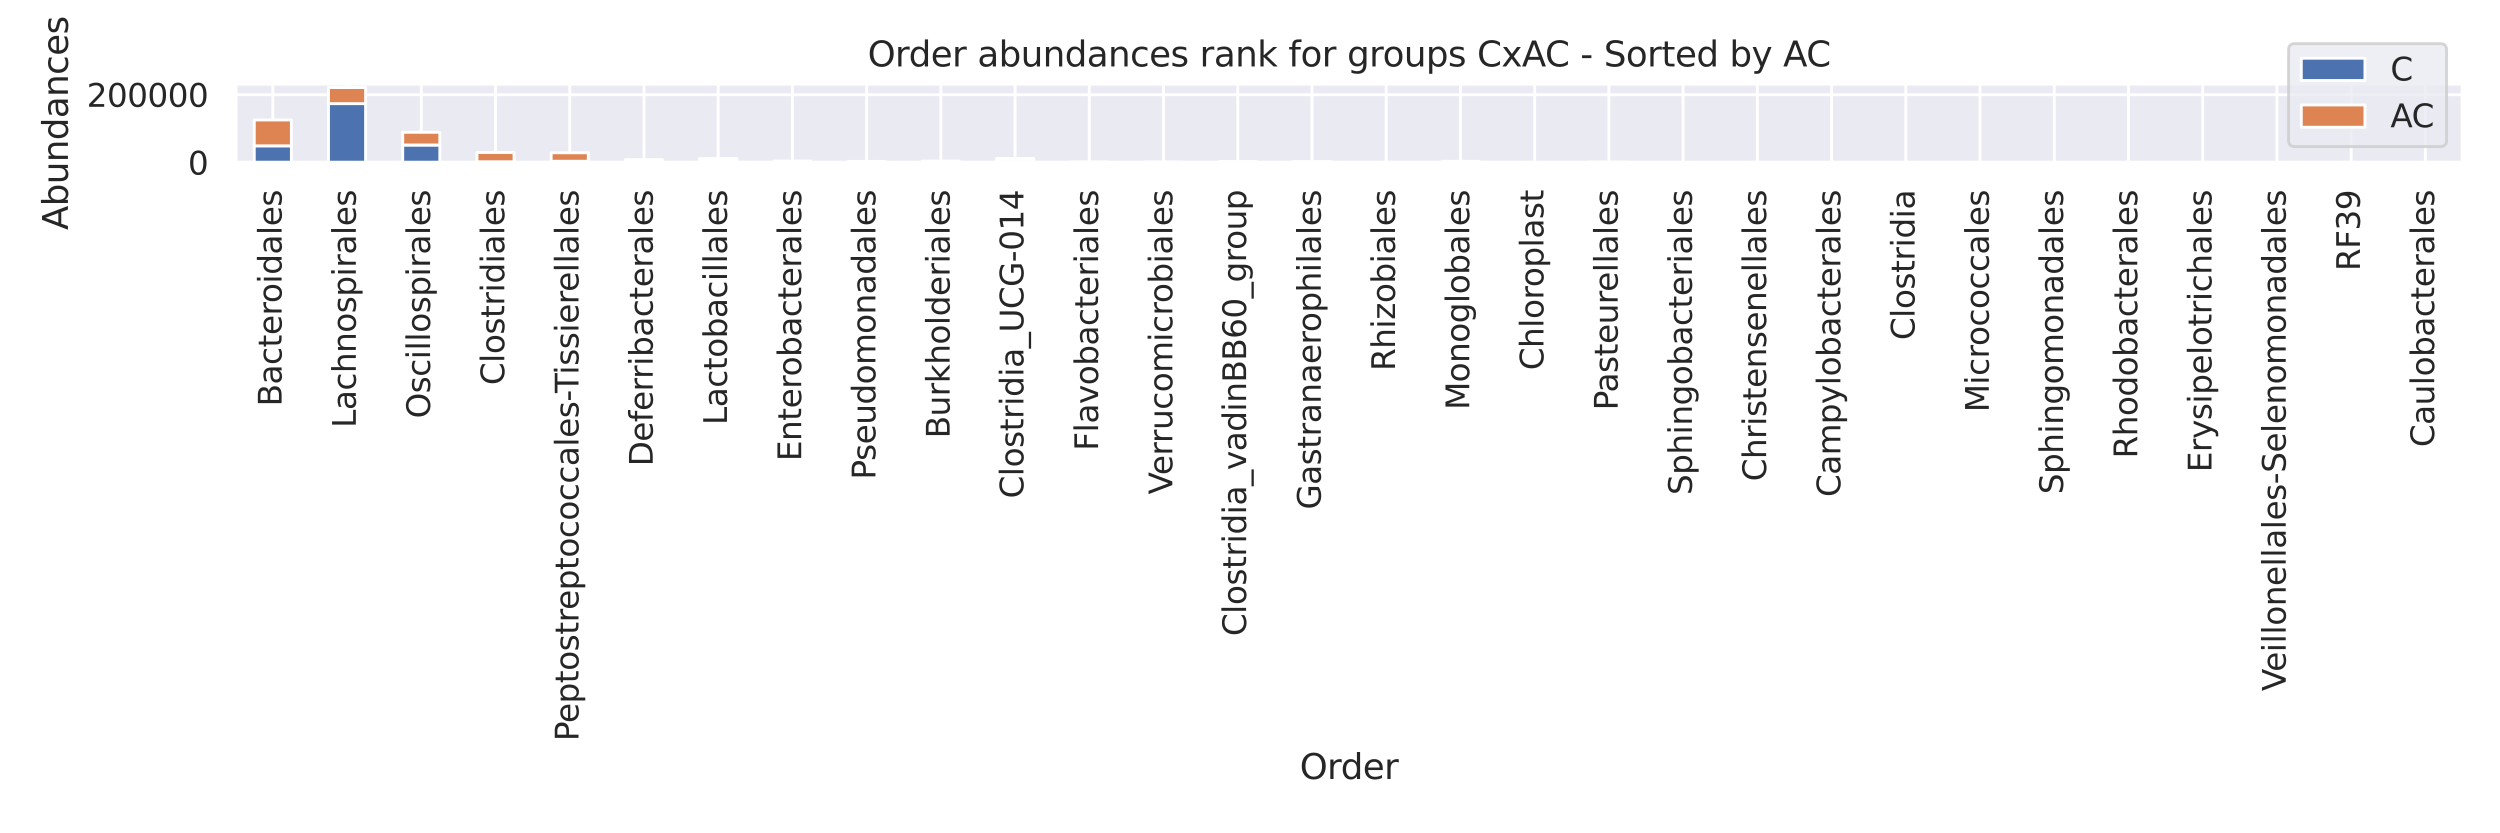 <?xml version="1.0" encoding="utf-8" standalone="no"?>
<!DOCTYPE svg PUBLIC "-//W3C//DTD SVG 1.1//EN"
  "http://www.w3.org/Graphics/SVG/1.1/DTD/svg11.dtd">
<svg xmlns:xlink="http://www.w3.org/1999/xlink" width="864pt" height="288pt" viewBox="0 0 864 288" xmlns="http://www.w3.org/2000/svg" version="1.1">
 <defs>
  <style type="text/css">*{stroke-linejoin: round; stroke-linecap: butt}</style>
 </defs>
 <g id="figure_1">
  <g id="patch_1">
   <path d="M 0 288 
L 864 288 
L 864 0 
L 0 0 
z
" style="fill: #ffffff"/>
  </g>
  <g id="axes_1">
   <g id="patch_2">
    <path d="M 81.46 56.165 
L 851.04 56.165 
L 851.04 28.96 
L 81.46 28.96 
z
" style="fill: #eaeaf2"/>
   </g>
   <g id="matplotlib.axis_1">
    <g id="xtick_1">
     <g id="line2d_1">
      <path d="M 94.286 56.165 
L 94.286 28.96 
" clip-path="url(#pc41cd772ce)" style="fill: none; stroke: #ffffff; stroke-linecap: round"/>
     </g>
     <g id="text_1">
      <!-- Bacteroidales -->
      <g style="fill: #262626" transform="translate(97.322 140.422)rotate(-90)scale(0.11 -0.11)">
       <defs>
        <path id="DejaVuSans-42" d="M 1259 2228 
L 1259 519 
L 2272 519 
Q 2781 519 3026 730 
Q 3272 941 3272 1375 
Q 3272 1813 3026 2020 
Q 2781 2228 2272 2228 
L 1259 2228 
z
M 1259 4147 
L 1259 2741 
L 2194 2741 
Q 2656 2741 2882 2914 
Q 3109 3088 3109 3444 
Q 3109 3797 2882 3972 
Q 2656 4147 2194 4147 
L 1259 4147 
z
M 628 4666 
L 2241 4666 
Q 2963 4666 3353 4366 
Q 3744 4066 3744 3513 
Q 3744 3084 3544 2831 
Q 3344 2578 2956 2516 
Q 3422 2416 3680 2098 
Q 3938 1781 3938 1306 
Q 3938 681 3513 340 
Q 3088 0 2303 0 
L 628 0 
L 628 4666 
z
" transform="scale(0.016)"/>
        <path id="DejaVuSans-61" d="M 2194 1759 
Q 1497 1759 1228 1600 
Q 959 1441 959 1056 
Q 959 750 1161 570 
Q 1363 391 1709 391 
Q 2188 391 2477 730 
Q 2766 1069 2766 1631 
L 2766 1759 
L 2194 1759 
z
M 3341 1997 
L 3341 0 
L 2766 0 
L 2766 531 
Q 2569 213 2275 61 
Q 1981 -91 1556 -91 
Q 1019 -91 701 211 
Q 384 513 384 1019 
Q 384 1609 779 1909 
Q 1175 2209 1959 2209 
L 2766 2209 
L 2766 2266 
Q 2766 2663 2505 2880 
Q 2244 3097 1772 3097 
Q 1472 3097 1187 3025 
Q 903 2953 641 2809 
L 641 3341 
Q 956 3463 1253 3523 
Q 1550 3584 1831 3584 
Q 2591 3584 2966 3190 
Q 3341 2797 3341 1997 
z
" transform="scale(0.016)"/>
        <path id="DejaVuSans-63" d="M 3122 3366 
L 3122 2828 
Q 2878 2963 2633 3030 
Q 2388 3097 2138 3097 
Q 1578 3097 1268 2742 
Q 959 2388 959 1747 
Q 959 1106 1268 751 
Q 1578 397 2138 397 
Q 2388 397 2633 464 
Q 2878 531 3122 666 
L 3122 134 
Q 2881 22 2623 -34 
Q 2366 -91 2075 -91 
Q 1284 -91 818 406 
Q 353 903 353 1747 
Q 353 2603 823 3093 
Q 1294 3584 2113 3584 
Q 2378 3584 2631 3529 
Q 2884 3475 3122 3366 
z
" transform="scale(0.016)"/>
        <path id="DejaVuSans-74" d="M 1172 4494 
L 1172 3500 
L 2356 3500 
L 2356 3053 
L 1172 3053 
L 1172 1153 
Q 1172 725 1289 603 
Q 1406 481 1766 481 
L 2356 481 
L 2356 0 
L 1766 0 
Q 1100 0 847 248 
Q 594 497 594 1153 
L 594 3053 
L 172 3053 
L 172 3500 
L 594 3500 
L 594 4494 
L 1172 4494 
z
" transform="scale(0.016)"/>
        <path id="DejaVuSans-65" d="M 3597 1894 
L 3597 1613 
L 953 1613 
Q 991 1019 1311 708 
Q 1631 397 2203 397 
Q 2534 397 2845 478 
Q 3156 559 3463 722 
L 3463 178 
Q 3153 47 2828 -22 
Q 2503 -91 2169 -91 
Q 1331 -91 842 396 
Q 353 884 353 1716 
Q 353 2575 817 3079 
Q 1281 3584 2069 3584 
Q 2775 3584 3186 3129 
Q 3597 2675 3597 1894 
z
M 3022 2063 
Q 3016 2534 2758 2815 
Q 2500 3097 2075 3097 
Q 1594 3097 1305 2825 
Q 1016 2553 972 2059 
L 3022 2063 
z
" transform="scale(0.016)"/>
        <path id="DejaVuSans-72" d="M 2631 2963 
Q 2534 3019 2420 3045 
Q 2306 3072 2169 3072 
Q 1681 3072 1420 2755 
Q 1159 2438 1159 1844 
L 1159 0 
L 581 0 
L 581 3500 
L 1159 3500 
L 1159 2956 
Q 1341 3275 1631 3429 
Q 1922 3584 2338 3584 
Q 2397 3584 2469 3576 
Q 2541 3569 2628 3553 
L 2631 2963 
z
" transform="scale(0.016)"/>
        <path id="DejaVuSans-6f" d="M 1959 3097 
Q 1497 3097 1228 2736 
Q 959 2375 959 1747 
Q 959 1119 1226 758 
Q 1494 397 1959 397 
Q 2419 397 2687 759 
Q 2956 1122 2956 1747 
Q 2956 2369 2687 2733 
Q 2419 3097 1959 3097 
z
M 1959 3584 
Q 2709 3584 3137 3096 
Q 3566 2609 3566 1747 
Q 3566 888 3137 398 
Q 2709 -91 1959 -91 
Q 1206 -91 779 398 
Q 353 888 353 1747 
Q 353 2609 779 3096 
Q 1206 3584 1959 3584 
z
" transform="scale(0.016)"/>
        <path id="DejaVuSans-69" d="M 603 3500 
L 1178 3500 
L 1178 0 
L 603 0 
L 603 3500 
z
M 603 4863 
L 1178 4863 
L 1178 4134 
L 603 4134 
L 603 4863 
z
" transform="scale(0.016)"/>
        <path id="DejaVuSans-64" d="M 2906 2969 
L 2906 4863 
L 3481 4863 
L 3481 0 
L 2906 0 
L 2906 525 
Q 2725 213 2448 61 
Q 2172 -91 1784 -91 
Q 1150 -91 751 415 
Q 353 922 353 1747 
Q 353 2572 751 3078 
Q 1150 3584 1784 3584 
Q 2172 3584 2448 3432 
Q 2725 3281 2906 2969 
z
M 947 1747 
Q 947 1113 1208 752 
Q 1469 391 1925 391 
Q 2381 391 2643 752 
Q 2906 1113 2906 1747 
Q 2906 2381 2643 2742 
Q 2381 3103 1925 3103 
Q 1469 3103 1208 2742 
Q 947 2381 947 1747 
z
" transform="scale(0.016)"/>
        <path id="DejaVuSans-6c" d="M 603 4863 
L 1178 4863 
L 1178 0 
L 603 0 
L 603 4863 
z
" transform="scale(0.016)"/>
        <path id="DejaVuSans-73" d="M 2834 3397 
L 2834 2853 
Q 2591 2978 2328 3040 
Q 2066 3103 1784 3103 
Q 1356 3103 1142 2972 
Q 928 2841 928 2578 
Q 928 2378 1081 2264 
Q 1234 2150 1697 2047 
L 1894 2003 
Q 2506 1872 2764 1633 
Q 3022 1394 3022 966 
Q 3022 478 2636 193 
Q 2250 -91 1575 -91 
Q 1294 -91 989 -36 
Q 684 19 347 128 
L 347 722 
Q 666 556 975 473 
Q 1284 391 1588 391 
Q 1994 391 2212 530 
Q 2431 669 2431 922 
Q 2431 1156 2273 1281 
Q 2116 1406 1581 1522 
L 1381 1569 
Q 847 1681 609 1914 
Q 372 2147 372 2553 
Q 372 3047 722 3315 
Q 1072 3584 1716 3584 
Q 2034 3584 2315 3537 
Q 2597 3491 2834 3397 
z
" transform="scale(0.016)"/>
       </defs>
       <use xlink:href="#DejaVuSans-42"/>
       <use xlink:href="#DejaVuSans-61" x="68.604"/>
       <use xlink:href="#DejaVuSans-63" x="129.883"/>
       <use xlink:href="#DejaVuSans-74" x="184.863"/>
       <use xlink:href="#DejaVuSans-65" x="224.072"/>
       <use xlink:href="#DejaVuSans-72" x="285.596"/>
       <use xlink:href="#DejaVuSans-6f" x="324.459"/>
       <use xlink:href="#DejaVuSans-69" x="385.641"/>
       <use xlink:href="#DejaVuSans-64" x="413.424"/>
       <use xlink:href="#DejaVuSans-61" x="476.9"/>
       <use xlink:href="#DejaVuSans-6c" x="538.18"/>
       <use xlink:href="#DejaVuSans-65" x="565.963"/>
       <use xlink:href="#DejaVuSans-73" x="627.486"/>
      </g>
     </g>
    </g>
    <g id="xtick_2">
     <g id="line2d_2">
      <path d="M 119.939 56.165 
L 119.939 28.96 
" clip-path="url(#pc41cd772ce)" style="fill: none; stroke: #ffffff; stroke-linecap: round"/>
     </g>
     <g id="text_2">
      <!-- Lachnospirales -->
      <g style="fill: #262626" transform="translate(122.974 147.844)rotate(-90)scale(0.11 -0.11)">
       <defs>
        <path id="DejaVuSans-4c" d="M 628 4666 
L 1259 4666 
L 1259 531 
L 3531 531 
L 3531 0 
L 628 0 
L 628 4666 
z
" transform="scale(0.016)"/>
        <path id="DejaVuSans-68" d="M 3513 2113 
L 3513 0 
L 2938 0 
L 2938 2094 
Q 2938 2591 2744 2837 
Q 2550 3084 2163 3084 
Q 1697 3084 1428 2787 
Q 1159 2491 1159 1978 
L 1159 0 
L 581 0 
L 581 4863 
L 1159 4863 
L 1159 2956 
Q 1366 3272 1645 3428 
Q 1925 3584 2291 3584 
Q 2894 3584 3203 3211 
Q 3513 2838 3513 2113 
z
" transform="scale(0.016)"/>
        <path id="DejaVuSans-6e" d="M 3513 2113 
L 3513 0 
L 2938 0 
L 2938 2094 
Q 2938 2591 2744 2837 
Q 2550 3084 2163 3084 
Q 1697 3084 1428 2787 
Q 1159 2491 1159 1978 
L 1159 0 
L 581 0 
L 581 3500 
L 1159 3500 
L 1159 2956 
Q 1366 3272 1645 3428 
Q 1925 3584 2291 3584 
Q 2894 3584 3203 3211 
Q 3513 2838 3513 2113 
z
" transform="scale(0.016)"/>
        <path id="DejaVuSans-70" d="M 1159 525 
L 1159 -1331 
L 581 -1331 
L 581 3500 
L 1159 3500 
L 1159 2969 
Q 1341 3281 1617 3432 
Q 1894 3584 2278 3584 
Q 2916 3584 3314 3078 
Q 3713 2572 3713 1747 
Q 3713 922 3314 415 
Q 2916 -91 2278 -91 
Q 1894 -91 1617 61 
Q 1341 213 1159 525 
z
M 3116 1747 
Q 3116 2381 2855 2742 
Q 2594 3103 2138 3103 
Q 1681 3103 1420 2742 
Q 1159 2381 1159 1747 
Q 1159 1113 1420 752 
Q 1681 391 2138 391 
Q 2594 391 2855 752 
Q 3116 1113 3116 1747 
z
" transform="scale(0.016)"/>
       </defs>
       <use xlink:href="#DejaVuSans-4c"/>
       <use xlink:href="#DejaVuSans-61" x="55.713"/>
       <use xlink:href="#DejaVuSans-63" x="116.992"/>
       <use xlink:href="#DejaVuSans-68" x="171.973"/>
       <use xlink:href="#DejaVuSans-6e" x="235.352"/>
       <use xlink:href="#DejaVuSans-6f" x="298.73"/>
       <use xlink:href="#DejaVuSans-73" x="359.912"/>
       <use xlink:href="#DejaVuSans-70" x="412.012"/>
       <use xlink:href="#DejaVuSans-69" x="475.488"/>
       <use xlink:href="#DejaVuSans-72" x="503.271"/>
       <use xlink:href="#DejaVuSans-61" x="544.385"/>
       <use xlink:href="#DejaVuSans-6c" x="605.664"/>
       <use xlink:href="#DejaVuSans-65" x="633.447"/>
       <use xlink:href="#DejaVuSans-73" x="694.971"/>
      </g>
     </g>
    </g>
    <g id="xtick_3">
     <g id="line2d_3">
      <path d="M 145.592 56.165 
L 145.592 28.96 
" clip-path="url(#pc41cd772ce)" style="fill: none; stroke: #ffffff; stroke-linecap: round"/>
     </g>
     <g id="text_3">
      <!-- Oscillospirales -->
      <g style="fill: #262626" transform="translate(148.627 144.588)rotate(-90)scale(0.11 -0.11)">
       <defs>
        <path id="DejaVuSans-4f" d="M 2522 4238 
Q 1834 4238 1429 3725 
Q 1025 3213 1025 2328 
Q 1025 1447 1429 934 
Q 1834 422 2522 422 
Q 3209 422 3611 934 
Q 4013 1447 4013 2328 
Q 4013 3213 3611 3725 
Q 3209 4238 2522 4238 
z
M 2522 4750 
Q 3503 4750 4090 4092 
Q 4678 3434 4678 2328 
Q 4678 1225 4090 567 
Q 3503 -91 2522 -91 
Q 1538 -91 948 565 
Q 359 1222 359 2328 
Q 359 3434 948 4092 
Q 1538 4750 2522 4750 
z
" transform="scale(0.016)"/>
       </defs>
       <use xlink:href="#DejaVuSans-4f"/>
       <use xlink:href="#DejaVuSans-73" x="78.711"/>
       <use xlink:href="#DejaVuSans-63" x="130.811"/>
       <use xlink:href="#DejaVuSans-69" x="185.791"/>
       <use xlink:href="#DejaVuSans-6c" x="213.574"/>
       <use xlink:href="#DejaVuSans-6c" x="241.357"/>
       <use xlink:href="#DejaVuSans-6f" x="269.141"/>
       <use xlink:href="#DejaVuSans-73" x="330.322"/>
       <use xlink:href="#DejaVuSans-70" x="382.422"/>
       <use xlink:href="#DejaVuSans-69" x="445.898"/>
       <use xlink:href="#DejaVuSans-72" x="473.682"/>
       <use xlink:href="#DejaVuSans-61" x="514.795"/>
       <use xlink:href="#DejaVuSans-6c" x="576.074"/>
       <use xlink:href="#DejaVuSans-65" x="603.857"/>
       <use xlink:href="#DejaVuSans-73" x="665.381"/>
      </g>
     </g>
    </g>
    <g id="xtick_4">
     <g id="line2d_4">
      <path d="M 171.244 56.165 
L 171.244 28.96 
" clip-path="url(#pc41cd772ce)" style="fill: none; stroke: #ffffff; stroke-linecap: round"/>
     </g>
     <g id="text_4">
      <!-- Clostridiales -->
      <g style="fill: #262626" transform="translate(174.28 133.088)rotate(-90)scale(0.11 -0.11)">
       <defs>
        <path id="DejaVuSans-43" d="M 4122 4306 
L 4122 3641 
Q 3803 3938 3442 4084 
Q 3081 4231 2675 4231 
Q 1875 4231 1450 3742 
Q 1025 3253 1025 2328 
Q 1025 1406 1450 917 
Q 1875 428 2675 428 
Q 3081 428 3442 575 
Q 3803 722 4122 1019 
L 4122 359 
Q 3791 134 3420 21 
Q 3050 -91 2638 -91 
Q 1578 -91 968 557 
Q 359 1206 359 2328 
Q 359 3453 968 4101 
Q 1578 4750 2638 4750 
Q 3056 4750 3426 4639 
Q 3797 4528 4122 4306 
z
" transform="scale(0.016)"/>
       </defs>
       <use xlink:href="#DejaVuSans-43"/>
       <use xlink:href="#DejaVuSans-6c" x="69.824"/>
       <use xlink:href="#DejaVuSans-6f" x="97.607"/>
       <use xlink:href="#DejaVuSans-73" x="158.789"/>
       <use xlink:href="#DejaVuSans-74" x="210.889"/>
       <use xlink:href="#DejaVuSans-72" x="250.098"/>
       <use xlink:href="#DejaVuSans-69" x="291.211"/>
       <use xlink:href="#DejaVuSans-64" x="318.994"/>
       <use xlink:href="#DejaVuSans-69" x="382.471"/>
       <use xlink:href="#DejaVuSans-61" x="410.254"/>
       <use xlink:href="#DejaVuSans-6c" x="471.533"/>
       <use xlink:href="#DejaVuSans-65" x="499.316"/>
       <use xlink:href="#DejaVuSans-73" x="560.84"/>
      </g>
     </g>
    </g>
    <g id="xtick_5">
     <g id="line2d_5">
      <path d="M 196.897 56.165 
L 196.897 28.96 
" clip-path="url(#pc41cd772ce)" style="fill: none; stroke: #ffffff; stroke-linecap: round"/>
     </g>
     <g id="text_5">
      <!-- Peptostreptococcales-Tissierellales -->
      <g style="fill: #262626" transform="translate(199.932 256.108)rotate(-90)scale(0.11 -0.11)">
       <defs>
        <path id="DejaVuSans-50" d="M 1259 4147 
L 1259 2394 
L 2053 2394 
Q 2494 2394 2734 2622 
Q 2975 2850 2975 3272 
Q 2975 3691 2734 3919 
Q 2494 4147 2053 4147 
L 1259 4147 
z
M 628 4666 
L 2053 4666 
Q 2838 4666 3239 4311 
Q 3641 3956 3641 3272 
Q 3641 2581 3239 2228 
Q 2838 1875 2053 1875 
L 1259 1875 
L 1259 0 
L 628 0 
L 628 4666 
z
" transform="scale(0.016)"/>
        <path id="DejaVuSans-2d" d="M 313 2009 
L 1997 2009 
L 1997 1497 
L 313 1497 
L 313 2009 
z
" transform="scale(0.016)"/>
        <path id="DejaVuSans-54" d="M -19 4666 
L 3928 4666 
L 3928 4134 
L 2272 4134 
L 2272 0 
L 1638 0 
L 1638 4134 
L -19 4134 
L -19 4666 
z
" transform="scale(0.016)"/>
       </defs>
       <use xlink:href="#DejaVuSans-50"/>
       <use xlink:href="#DejaVuSans-65" x="56.678"/>
       <use xlink:href="#DejaVuSans-70" x="118.201"/>
       <use xlink:href="#DejaVuSans-74" x="181.678"/>
       <use xlink:href="#DejaVuSans-6f" x="220.887"/>
       <use xlink:href="#DejaVuSans-73" x="282.068"/>
       <use xlink:href="#DejaVuSans-74" x="334.168"/>
       <use xlink:href="#DejaVuSans-72" x="373.377"/>
       <use xlink:href="#DejaVuSans-65" x="412.24"/>
       <use xlink:href="#DejaVuSans-70" x="473.764"/>
       <use xlink:href="#DejaVuSans-74" x="537.24"/>
       <use xlink:href="#DejaVuSans-6f" x="576.449"/>
       <use xlink:href="#DejaVuSans-63" x="637.631"/>
       <use xlink:href="#DejaVuSans-6f" x="692.611"/>
       <use xlink:href="#DejaVuSans-63" x="753.793"/>
       <use xlink:href="#DejaVuSans-63" x="808.773"/>
       <use xlink:href="#DejaVuSans-61" x="863.754"/>
       <use xlink:href="#DejaVuSans-6c" x="925.033"/>
       <use xlink:href="#DejaVuSans-65" x="952.816"/>
       <use xlink:href="#DejaVuSans-73" x="1014.34"/>
       <use xlink:href="#DejaVuSans-2d" x="1066.439"/>
       <use xlink:href="#DejaVuSans-54" x="1093.398"/>
       <use xlink:href="#DejaVuSans-69" x="1151.357"/>
       <use xlink:href="#DejaVuSans-73" x="1179.141"/>
       <use xlink:href="#DejaVuSans-73" x="1231.24"/>
       <use xlink:href="#DejaVuSans-69" x="1283.34"/>
       <use xlink:href="#DejaVuSans-65" x="1311.123"/>
       <use xlink:href="#DejaVuSans-72" x="1372.646"/>
       <use xlink:href="#DejaVuSans-65" x="1411.51"/>
       <use xlink:href="#DejaVuSans-6c" x="1473.033"/>
       <use xlink:href="#DejaVuSans-6c" x="1500.816"/>
       <use xlink:href="#DejaVuSans-61" x="1528.6"/>
       <use xlink:href="#DejaVuSans-6c" x="1589.879"/>
       <use xlink:href="#DejaVuSans-65" x="1617.662"/>
       <use xlink:href="#DejaVuSans-73" x="1679.186"/>
      </g>
     </g>
    </g>
    <g id="xtick_6">
     <g id="line2d_6">
      <path d="M 222.55 56.165 
L 222.55 28.96 
" clip-path="url(#pc41cd772ce)" style="fill: none; stroke: #ffffff; stroke-linecap: round"/>
     </g>
     <g id="text_6">
      <!-- Deferribacterales -->
      <g style="fill: #262626" transform="translate(225.585 161.123)rotate(-90)scale(0.11 -0.11)">
       <defs>
        <path id="DejaVuSans-44" d="M 1259 4147 
L 1259 519 
L 2022 519 
Q 2988 519 3436 956 
Q 3884 1394 3884 2338 
Q 3884 3275 3436 3711 
Q 2988 4147 2022 4147 
L 1259 4147 
z
M 628 4666 
L 1925 4666 
Q 3281 4666 3915 4102 
Q 4550 3538 4550 2338 
Q 4550 1131 3912 565 
Q 3275 0 1925 0 
L 628 0 
L 628 4666 
z
" transform="scale(0.016)"/>
        <path id="DejaVuSans-66" d="M 2375 4863 
L 2375 4384 
L 1825 4384 
Q 1516 4384 1395 4259 
Q 1275 4134 1275 3809 
L 1275 3500 
L 2222 3500 
L 2222 3053 
L 1275 3053 
L 1275 0 
L 697 0 
L 697 3053 
L 147 3053 
L 147 3500 
L 697 3500 
L 697 3744 
Q 697 4328 969 4595 
Q 1241 4863 1831 4863 
L 2375 4863 
z
" transform="scale(0.016)"/>
        <path id="DejaVuSans-62" d="M 3116 1747 
Q 3116 2381 2855 2742 
Q 2594 3103 2138 3103 
Q 1681 3103 1420 2742 
Q 1159 2381 1159 1747 
Q 1159 1113 1420 752 
Q 1681 391 2138 391 
Q 2594 391 2855 752 
Q 3116 1113 3116 1747 
z
M 1159 2969 
Q 1341 3281 1617 3432 
Q 1894 3584 2278 3584 
Q 2916 3584 3314 3078 
Q 3713 2572 3713 1747 
Q 3713 922 3314 415 
Q 2916 -91 2278 -91 
Q 1894 -91 1617 61 
Q 1341 213 1159 525 
L 1159 0 
L 581 0 
L 581 4863 
L 1159 4863 
L 1159 2969 
z
" transform="scale(0.016)"/>
       </defs>
       <use xlink:href="#DejaVuSans-44"/>
       <use xlink:href="#DejaVuSans-65" x="77.002"/>
       <use xlink:href="#DejaVuSans-66" x="138.525"/>
       <use xlink:href="#DejaVuSans-65" x="173.73"/>
       <use xlink:href="#DejaVuSans-72" x="235.254"/>
       <use xlink:href="#DejaVuSans-72" x="274.617"/>
       <use xlink:href="#DejaVuSans-69" x="315.73"/>
       <use xlink:href="#DejaVuSans-62" x="343.514"/>
       <use xlink:href="#DejaVuSans-61" x="406.99"/>
       <use xlink:href="#DejaVuSans-63" x="468.27"/>
       <use xlink:href="#DejaVuSans-74" x="523.25"/>
       <use xlink:href="#DejaVuSans-65" x="562.459"/>
       <use xlink:href="#DejaVuSans-72" x="623.982"/>
       <use xlink:href="#DejaVuSans-61" x="665.096"/>
       <use xlink:href="#DejaVuSans-6c" x="726.375"/>
       <use xlink:href="#DejaVuSans-65" x="754.158"/>
       <use xlink:href="#DejaVuSans-73" x="815.682"/>
      </g>
     </g>
    </g>
    <g id="xtick_7">
     <g id="line2d_7">
      <path d="M 248.202 56.165 
L 248.202 28.96 
" clip-path="url(#pc41cd772ce)" style="fill: none; stroke: #ffffff; stroke-linecap: round"/>
     </g>
     <g id="text_7">
      <!-- Lactobacillales -->
      <g style="fill: #262626" transform="translate(251.238 146.862)rotate(-90)scale(0.11 -0.11)">
       <use xlink:href="#DejaVuSans-4c"/>
       <use xlink:href="#DejaVuSans-61" x="55.713"/>
       <use xlink:href="#DejaVuSans-63" x="116.992"/>
       <use xlink:href="#DejaVuSans-74" x="171.973"/>
       <use xlink:href="#DejaVuSans-6f" x="211.182"/>
       <use xlink:href="#DejaVuSans-62" x="272.363"/>
       <use xlink:href="#DejaVuSans-61" x="335.84"/>
       <use xlink:href="#DejaVuSans-63" x="397.119"/>
       <use xlink:href="#DejaVuSans-69" x="452.1"/>
       <use xlink:href="#DejaVuSans-6c" x="479.883"/>
       <use xlink:href="#DejaVuSans-6c" x="507.666"/>
       <use xlink:href="#DejaVuSans-61" x="535.449"/>
       <use xlink:href="#DejaVuSans-6c" x="596.729"/>
       <use xlink:href="#DejaVuSans-65" x="624.512"/>
       <use xlink:href="#DejaVuSans-73" x="686.035"/>
      </g>
     </g>
    </g>
    <g id="xtick_8">
     <g id="line2d_8">
      <path d="M 273.855 56.165 
L 273.855 28.96 
" clip-path="url(#pc41cd772ce)" style="fill: none; stroke: #ffffff; stroke-linecap: round"/>
     </g>
     <g id="text_8">
      <!-- Enterobacterales -->
      <g style="fill: #262626" transform="translate(276.89 159.344)rotate(-90)scale(0.11 -0.11)">
       <defs>
        <path id="DejaVuSans-45" d="M 628 4666 
L 3578 4666 
L 3578 4134 
L 1259 4134 
L 1259 2753 
L 3481 2753 
L 3481 2222 
L 1259 2222 
L 1259 531 
L 3634 531 
L 3634 0 
L 628 0 
L 628 4666 
z
" transform="scale(0.016)"/>
       </defs>
       <use xlink:href="#DejaVuSans-45"/>
       <use xlink:href="#DejaVuSans-6e" x="63.184"/>
       <use xlink:href="#DejaVuSans-74" x="126.562"/>
       <use xlink:href="#DejaVuSans-65" x="165.771"/>
       <use xlink:href="#DejaVuSans-72" x="227.295"/>
       <use xlink:href="#DejaVuSans-6f" x="266.158"/>
       <use xlink:href="#DejaVuSans-62" x="327.34"/>
       <use xlink:href="#DejaVuSans-61" x="390.816"/>
       <use xlink:href="#DejaVuSans-63" x="452.096"/>
       <use xlink:href="#DejaVuSans-74" x="507.076"/>
       <use xlink:href="#DejaVuSans-65" x="546.285"/>
       <use xlink:href="#DejaVuSans-72" x="607.809"/>
       <use xlink:href="#DejaVuSans-61" x="648.922"/>
       <use xlink:href="#DejaVuSans-6c" x="710.201"/>
       <use xlink:href="#DejaVuSans-65" x="737.984"/>
       <use xlink:href="#DejaVuSans-73" x="799.508"/>
      </g>
     </g>
    </g>
    <g id="xtick_9">
     <g id="line2d_9">
      <path d="M 299.508 56.165 
L 299.508 28.96 
" clip-path="url(#pc41cd772ce)" style="fill: none; stroke: #ffffff; stroke-linecap: round"/>
     </g>
     <g id="text_9">
      <!-- Pseudomonadales -->
      <g style="fill: #262626" transform="translate(302.543 165.725)rotate(-90)scale(0.11 -0.11)">
       <defs>
        <path id="DejaVuSans-75" d="M 544 1381 
L 544 3500 
L 1119 3500 
L 1119 1403 
Q 1119 906 1312 657 
Q 1506 409 1894 409 
Q 2359 409 2629 706 
Q 2900 1003 2900 1516 
L 2900 3500 
L 3475 3500 
L 3475 0 
L 2900 0 
L 2900 538 
Q 2691 219 2414 64 
Q 2138 -91 1772 -91 
Q 1169 -91 856 284 
Q 544 659 544 1381 
z
M 1991 3584 
L 1991 3584 
z
" transform="scale(0.016)"/>
        <path id="DejaVuSans-6d" d="M 3328 2828 
Q 3544 3216 3844 3400 
Q 4144 3584 4550 3584 
Q 5097 3584 5394 3201 
Q 5691 2819 5691 2113 
L 5691 0 
L 5113 0 
L 5113 2094 
Q 5113 2597 4934 2840 
Q 4756 3084 4391 3084 
Q 3944 3084 3684 2787 
Q 3425 2491 3425 1978 
L 3425 0 
L 2847 0 
L 2847 2094 
Q 2847 2600 2669 2842 
Q 2491 3084 2119 3084 
Q 1678 3084 1418 2786 
Q 1159 2488 1159 1978 
L 1159 0 
L 581 0 
L 581 3500 
L 1159 3500 
L 1159 2956 
Q 1356 3278 1631 3431 
Q 1906 3584 2284 3584 
Q 2666 3584 2933 3390 
Q 3200 3197 3328 2828 
z
" transform="scale(0.016)"/>
       </defs>
       <use xlink:href="#DejaVuSans-50"/>
       <use xlink:href="#DejaVuSans-73" x="58.553"/>
       <use xlink:href="#DejaVuSans-65" x="110.652"/>
       <use xlink:href="#DejaVuSans-75" x="172.176"/>
       <use xlink:href="#DejaVuSans-64" x="235.555"/>
       <use xlink:href="#DejaVuSans-6f" x="299.031"/>
       <use xlink:href="#DejaVuSans-6d" x="360.213"/>
       <use xlink:href="#DejaVuSans-6f" x="457.625"/>
       <use xlink:href="#DejaVuSans-6e" x="518.807"/>
       <use xlink:href="#DejaVuSans-61" x="582.186"/>
       <use xlink:href="#DejaVuSans-64" x="643.465"/>
       <use xlink:href="#DejaVuSans-61" x="706.941"/>
       <use xlink:href="#DejaVuSans-6c" x="768.221"/>
       <use xlink:href="#DejaVuSans-65" x="796.004"/>
       <use xlink:href="#DejaVuSans-73" x="857.527"/>
      </g>
     </g>
    </g>
    <g id="xtick_10">
     <g id="line2d_10">
      <path d="M 325.16 56.165 
L 325.16 28.96 
" clip-path="url(#pc41cd772ce)" style="fill: none; stroke: #ffffff; stroke-linecap: round"/>
     </g>
     <g id="text_10">
      <!-- Burkholderiales -->
      <g style="fill: #262626" transform="translate(328.196 151.458)rotate(-90)scale(0.11 -0.11)">
       <defs>
        <path id="DejaVuSans-6b" d="M 581 4863 
L 1159 4863 
L 1159 1991 
L 2875 3500 
L 3609 3500 
L 1753 1863 
L 3688 0 
L 2938 0 
L 1159 1709 
L 1159 0 
L 581 0 
L 581 4863 
z
" transform="scale(0.016)"/>
       </defs>
       <use xlink:href="#DejaVuSans-42"/>
       <use xlink:href="#DejaVuSans-75" x="68.604"/>
       <use xlink:href="#DejaVuSans-72" x="131.982"/>
       <use xlink:href="#DejaVuSans-6b" x="173.096"/>
       <use xlink:href="#DejaVuSans-68" x="231.006"/>
       <use xlink:href="#DejaVuSans-6f" x="294.385"/>
       <use xlink:href="#DejaVuSans-6c" x="355.566"/>
       <use xlink:href="#DejaVuSans-64" x="383.35"/>
       <use xlink:href="#DejaVuSans-65" x="446.826"/>
       <use xlink:href="#DejaVuSans-72" x="508.35"/>
       <use xlink:href="#DejaVuSans-69" x="549.463"/>
       <use xlink:href="#DejaVuSans-61" x="577.246"/>
       <use xlink:href="#DejaVuSans-6c" x="638.525"/>
       <use xlink:href="#DejaVuSans-65" x="666.309"/>
       <use xlink:href="#DejaVuSans-73" x="727.832"/>
      </g>
     </g>
    </g>
    <g id="xtick_11">
     <g id="line2d_11">
      <path d="M 350.813 56.165 
L 350.813 28.96 
" clip-path="url(#pc41cd772ce)" style="fill: none; stroke: #ffffff; stroke-linecap: round"/>
     </g>
     <g id="text_11">
      <!-- Clostridia_UCG-014 -->
      <g style="fill: #262626" transform="translate(353.695 172.253)rotate(-90)scale(0.11 -0.11)">
       <defs>
        <path id="DejaVuSans-5f" d="M 3263 -1063 
L 3263 -1509 
L -63 -1509 
L -63 -1063 
L 3263 -1063 
z
" transform="scale(0.016)"/>
        <path id="DejaVuSans-55" d="M 556 4666 
L 1191 4666 
L 1191 1831 
Q 1191 1081 1462 751 
Q 1734 422 2344 422 
Q 2950 422 3222 751 
Q 3494 1081 3494 1831 
L 3494 4666 
L 4128 4666 
L 4128 1753 
Q 4128 841 3676 375 
Q 3225 -91 2344 -91 
Q 1459 -91 1007 375 
Q 556 841 556 1753 
L 556 4666 
z
" transform="scale(0.016)"/>
        <path id="DejaVuSans-47" d="M 3809 666 
L 3809 1919 
L 2778 1919 
L 2778 2438 
L 4434 2438 
L 4434 434 
Q 4069 175 3628 42 
Q 3188 -91 2688 -91 
Q 1594 -91 976 548 
Q 359 1188 359 2328 
Q 359 3472 976 4111 
Q 1594 4750 2688 4750 
Q 3144 4750 3555 4637 
Q 3966 4525 4313 4306 
L 4313 3634 
Q 3963 3931 3569 4081 
Q 3175 4231 2741 4231 
Q 1884 4231 1454 3753 
Q 1025 3275 1025 2328 
Q 1025 1384 1454 906 
Q 1884 428 2741 428 
Q 3075 428 3337 486 
Q 3600 544 3809 666 
z
" transform="scale(0.016)"/>
        <path id="DejaVuSans-30" d="M 2034 4250 
Q 1547 4250 1301 3770 
Q 1056 3291 1056 2328 
Q 1056 1369 1301 889 
Q 1547 409 2034 409 
Q 2525 409 2770 889 
Q 3016 1369 3016 2328 
Q 3016 3291 2770 3770 
Q 2525 4250 2034 4250 
z
M 2034 4750 
Q 2819 4750 3233 4129 
Q 3647 3509 3647 2328 
Q 3647 1150 3233 529 
Q 2819 -91 2034 -91 
Q 1250 -91 836 529 
Q 422 1150 422 2328 
Q 422 3509 836 4129 
Q 1250 4750 2034 4750 
z
" transform="scale(0.016)"/>
        <path id="DejaVuSans-31" d="M 794 531 
L 1825 531 
L 1825 4091 
L 703 3866 
L 703 4441 
L 1819 4666 
L 2450 4666 
L 2450 531 
L 3481 531 
L 3481 0 
L 794 0 
L 794 531 
z
" transform="scale(0.016)"/>
        <path id="DejaVuSans-34" d="M 2419 4116 
L 825 1625 
L 2419 1625 
L 2419 4116 
z
M 2253 4666 
L 3047 4666 
L 3047 1625 
L 3713 1625 
L 3713 1100 
L 3047 1100 
L 3047 0 
L 2419 0 
L 2419 1100 
L 313 1100 
L 313 1709 
L 2253 4666 
z
" transform="scale(0.016)"/>
       </defs>
       <use xlink:href="#DejaVuSans-43"/>
       <use xlink:href="#DejaVuSans-6c" x="69.824"/>
       <use xlink:href="#DejaVuSans-6f" x="97.607"/>
       <use xlink:href="#DejaVuSans-73" x="158.789"/>
       <use xlink:href="#DejaVuSans-74" x="210.889"/>
       <use xlink:href="#DejaVuSans-72" x="250.098"/>
       <use xlink:href="#DejaVuSans-69" x="291.211"/>
       <use xlink:href="#DejaVuSans-64" x="318.994"/>
       <use xlink:href="#DejaVuSans-69" x="382.471"/>
       <use xlink:href="#DejaVuSans-61" x="410.254"/>
       <use xlink:href="#DejaVuSans-5f" x="471.533"/>
       <use xlink:href="#DejaVuSans-55" x="521.533"/>
       <use xlink:href="#DejaVuSans-43" x="594.727"/>
       <use xlink:href="#DejaVuSans-47" x="664.551"/>
       <use xlink:href="#DejaVuSans-2d" x="742.041"/>
       <use xlink:href="#DejaVuSans-30" x="778.125"/>
       <use xlink:href="#DejaVuSans-31" x="841.748"/>
       <use xlink:href="#DejaVuSans-34" x="905.371"/>
      </g>
     </g>
    </g>
    <g id="xtick_12">
     <g id="line2d_12">
      <path d="M 376.466 56.165 
L 376.466 28.96 
" clip-path="url(#pc41cd772ce)" style="fill: none; stroke: #ffffff; stroke-linecap: round"/>
     </g>
     <g id="text_12">
      <!-- Flavobacteriales -->
      <g style="fill: #262626" transform="translate(379.501 155.757)rotate(-90)scale(0.11 -0.11)">
       <defs>
        <path id="DejaVuSans-46" d="M 628 4666 
L 3309 4666 
L 3309 4134 
L 1259 4134 
L 1259 2759 
L 3109 2759 
L 3109 2228 
L 1259 2228 
L 1259 0 
L 628 0 
L 628 4666 
z
" transform="scale(0.016)"/>
        <path id="DejaVuSans-76" d="M 191 3500 
L 800 3500 
L 1894 563 
L 2988 3500 
L 3597 3500 
L 2284 0 
L 1503 0 
L 191 3500 
z
" transform="scale(0.016)"/>
       </defs>
       <use xlink:href="#DejaVuSans-46"/>
       <use xlink:href="#DejaVuSans-6c" x="57.52"/>
       <use xlink:href="#DejaVuSans-61" x="85.303"/>
       <use xlink:href="#DejaVuSans-76" x="146.582"/>
       <use xlink:href="#DejaVuSans-6f" x="205.762"/>
       <use xlink:href="#DejaVuSans-62" x="266.943"/>
       <use xlink:href="#DejaVuSans-61" x="330.42"/>
       <use xlink:href="#DejaVuSans-63" x="391.699"/>
       <use xlink:href="#DejaVuSans-74" x="446.68"/>
       <use xlink:href="#DejaVuSans-65" x="485.889"/>
       <use xlink:href="#DejaVuSans-72" x="547.412"/>
       <use xlink:href="#DejaVuSans-69" x="588.525"/>
       <use xlink:href="#DejaVuSans-61" x="616.309"/>
       <use xlink:href="#DejaVuSans-6c" x="677.588"/>
       <use xlink:href="#DejaVuSans-65" x="705.371"/>
       <use xlink:href="#DejaVuSans-73" x="766.895"/>
      </g>
     </g>
    </g>
    <g id="xtick_13">
     <g id="line2d_13">
      <path d="M 402.118 56.165 
L 402.118 28.96 
" clip-path="url(#pc41cd772ce)" style="fill: none; stroke: #ffffff; stroke-linecap: round"/>
     </g>
     <g id="text_13">
      <!-- Verrucomicrobiales -->
      <g style="fill: #262626" transform="translate(405.154 170.866)rotate(-90)scale(0.11 -0.11)">
       <defs>
        <path id="DejaVuSans-56" d="M 1831 0 
L 50 4666 
L 709 4666 
L 2188 738 
L 3669 4666 
L 4325 4666 
L 2547 0 
L 1831 0 
z
" transform="scale(0.016)"/>
       </defs>
       <use xlink:href="#DejaVuSans-56"/>
       <use xlink:href="#DejaVuSans-65" x="60.658"/>
       <use xlink:href="#DejaVuSans-72" x="122.182"/>
       <use xlink:href="#DejaVuSans-72" x="161.545"/>
       <use xlink:href="#DejaVuSans-75" x="202.658"/>
       <use xlink:href="#DejaVuSans-63" x="266.037"/>
       <use xlink:href="#DejaVuSans-6f" x="321.018"/>
       <use xlink:href="#DejaVuSans-6d" x="382.199"/>
       <use xlink:href="#DejaVuSans-69" x="479.611"/>
       <use xlink:href="#DejaVuSans-63" x="507.395"/>
       <use xlink:href="#DejaVuSans-72" x="562.375"/>
       <use xlink:href="#DejaVuSans-6f" x="601.238"/>
       <use xlink:href="#DejaVuSans-62" x="662.42"/>
       <use xlink:href="#DejaVuSans-69" x="725.896"/>
       <use xlink:href="#DejaVuSans-61" x="753.68"/>
       <use xlink:href="#DejaVuSans-6c" x="814.959"/>
       <use xlink:href="#DejaVuSans-65" x="842.742"/>
       <use xlink:href="#DejaVuSans-73" x="904.266"/>
      </g>
     </g>
    </g>
    <g id="xtick_14">
     <g id="line2d_14">
      <path d="M 427.771 56.165 
L 427.771 28.96 
" clip-path="url(#pc41cd772ce)" style="fill: none; stroke: #ffffff; stroke-linecap: round"/>
     </g>
     <g id="text_14">
      <!-- Clostridia_vadinBB60_group -->
      <g style="fill: #262626" transform="translate(430.653 219.83)rotate(-90)scale(0.11 -0.11)">
       <defs>
        <path id="DejaVuSans-36" d="M 2113 2584 
Q 1688 2584 1439 2293 
Q 1191 2003 1191 1497 
Q 1191 994 1439 701 
Q 1688 409 2113 409 
Q 2538 409 2786 701 
Q 3034 994 3034 1497 
Q 3034 2003 2786 2293 
Q 2538 2584 2113 2584 
z
M 3366 4563 
L 3366 3988 
Q 3128 4100 2886 4159 
Q 2644 4219 2406 4219 
Q 1781 4219 1451 3797 
Q 1122 3375 1075 2522 
Q 1259 2794 1537 2939 
Q 1816 3084 2150 3084 
Q 2853 3084 3261 2657 
Q 3669 2231 3669 1497 
Q 3669 778 3244 343 
Q 2819 -91 2113 -91 
Q 1303 -91 875 529 
Q 447 1150 447 2328 
Q 447 3434 972 4092 
Q 1497 4750 2381 4750 
Q 2619 4750 2861 4703 
Q 3103 4656 3366 4563 
z
" transform="scale(0.016)"/>
        <path id="DejaVuSans-67" d="M 2906 1791 
Q 2906 2416 2648 2759 
Q 2391 3103 1925 3103 
Q 1463 3103 1205 2759 
Q 947 2416 947 1791 
Q 947 1169 1205 825 
Q 1463 481 1925 481 
Q 2391 481 2648 825 
Q 2906 1169 2906 1791 
z
M 3481 434 
Q 3481 -459 3084 -895 
Q 2688 -1331 1869 -1331 
Q 1566 -1331 1297 -1286 
Q 1028 -1241 775 -1147 
L 775 -588 
Q 1028 -725 1275 -790 
Q 1522 -856 1778 -856 
Q 2344 -856 2625 -561 
Q 2906 -266 2906 331 
L 2906 616 
Q 2728 306 2450 153 
Q 2172 0 1784 0 
Q 1141 0 747 490 
Q 353 981 353 1791 
Q 353 2603 747 3093 
Q 1141 3584 1784 3584 
Q 2172 3584 2450 3431 
Q 2728 3278 2906 2969 
L 2906 3500 
L 3481 3500 
L 3481 434 
z
" transform="scale(0.016)"/>
       </defs>
       <use xlink:href="#DejaVuSans-43"/>
       <use xlink:href="#DejaVuSans-6c" x="69.824"/>
       <use xlink:href="#DejaVuSans-6f" x="97.607"/>
       <use xlink:href="#DejaVuSans-73" x="158.789"/>
       <use xlink:href="#DejaVuSans-74" x="210.889"/>
       <use xlink:href="#DejaVuSans-72" x="250.098"/>
       <use xlink:href="#DejaVuSans-69" x="291.211"/>
       <use xlink:href="#DejaVuSans-64" x="318.994"/>
       <use xlink:href="#DejaVuSans-69" x="382.471"/>
       <use xlink:href="#DejaVuSans-61" x="410.254"/>
       <use xlink:href="#DejaVuSans-5f" x="471.533"/>
       <use xlink:href="#DejaVuSans-76" x="521.533"/>
       <use xlink:href="#DejaVuSans-61" x="580.713"/>
       <use xlink:href="#DejaVuSans-64" x="641.992"/>
       <use xlink:href="#DejaVuSans-69" x="705.469"/>
       <use xlink:href="#DejaVuSans-6e" x="733.252"/>
       <use xlink:href="#DejaVuSans-42" x="796.631"/>
       <use xlink:href="#DejaVuSans-42" x="865.234"/>
       <use xlink:href="#DejaVuSans-36" x="933.838"/>
       <use xlink:href="#DejaVuSans-30" x="997.461"/>
       <use xlink:href="#DejaVuSans-5f" x="1061.084"/>
       <use xlink:href="#DejaVuSans-67" x="1111.084"/>
       <use xlink:href="#DejaVuSans-72" x="1174.561"/>
       <use xlink:href="#DejaVuSans-6f" x="1213.424"/>
       <use xlink:href="#DejaVuSans-75" x="1274.605"/>
       <use xlink:href="#DejaVuSans-70" x="1337.984"/>
      </g>
     </g>
    </g>
    <g id="xtick_15">
     <g id="line2d_15">
      <path d="M 453.424 56.165 
L 453.424 28.96 
" clip-path="url(#pc41cd772ce)" style="fill: none; stroke: #ffffff; stroke-linecap: round"/>
     </g>
     <g id="text_15">
      <!-- Gastranaerophilales -->
      <g style="fill: #262626" transform="translate(456.459 176.083)rotate(-90)scale(0.11 -0.11)">
       <use xlink:href="#DejaVuSans-47"/>
       <use xlink:href="#DejaVuSans-61" x="77.49"/>
       <use xlink:href="#DejaVuSans-73" x="138.77"/>
       <use xlink:href="#DejaVuSans-74" x="190.869"/>
       <use xlink:href="#DejaVuSans-72" x="230.078"/>
       <use xlink:href="#DejaVuSans-61" x="271.191"/>
       <use xlink:href="#DejaVuSans-6e" x="332.471"/>
       <use xlink:href="#DejaVuSans-61" x="395.85"/>
       <use xlink:href="#DejaVuSans-65" x="457.129"/>
       <use xlink:href="#DejaVuSans-72" x="518.652"/>
       <use xlink:href="#DejaVuSans-6f" x="557.516"/>
       <use xlink:href="#DejaVuSans-70" x="618.697"/>
       <use xlink:href="#DejaVuSans-68" x="682.174"/>
       <use xlink:href="#DejaVuSans-69" x="745.553"/>
       <use xlink:href="#DejaVuSans-6c" x="773.336"/>
       <use xlink:href="#DejaVuSans-61" x="801.119"/>
       <use xlink:href="#DejaVuSans-6c" x="862.398"/>
       <use xlink:href="#DejaVuSans-65" x="890.182"/>
       <use xlink:href="#DejaVuSans-73" x="951.705"/>
      </g>
     </g>
    </g>
    <g id="xtick_16">
     <g id="line2d_16">
      <path d="M 479.076 56.165 
L 479.076 28.96 
" clip-path="url(#pc41cd772ce)" style="fill: none; stroke: #ffffff; stroke-linecap: round"/>
     </g>
     <g id="text_16">
      <!-- Rhizobiales -->
      <g style="fill: #262626" transform="translate(482.112 128.174)rotate(-90)scale(0.11 -0.11)">
       <defs>
        <path id="DejaVuSans-52" d="M 2841 2188 
Q 3044 2119 3236 1894 
Q 3428 1669 3622 1275 
L 4263 0 
L 3584 0 
L 2988 1197 
Q 2756 1666 2539 1819 
Q 2322 1972 1947 1972 
L 1259 1972 
L 1259 0 
L 628 0 
L 628 4666 
L 2053 4666 
Q 2853 4666 3247 4331 
Q 3641 3997 3641 3322 
Q 3641 2881 3436 2590 
Q 3231 2300 2841 2188 
z
M 1259 4147 
L 1259 2491 
L 2053 2491 
Q 2509 2491 2742 2702 
Q 2975 2913 2975 3322 
Q 2975 3731 2742 3939 
Q 2509 4147 2053 4147 
L 1259 4147 
z
" transform="scale(0.016)"/>
        <path id="DejaVuSans-7a" d="M 353 3500 
L 3084 3500 
L 3084 2975 
L 922 459 
L 3084 459 
L 3084 0 
L 275 0 
L 275 525 
L 2438 3041 
L 353 3041 
L 353 3500 
z
" transform="scale(0.016)"/>
       </defs>
       <use xlink:href="#DejaVuSans-52"/>
       <use xlink:href="#DejaVuSans-68" x="69.482"/>
       <use xlink:href="#DejaVuSans-69" x="132.861"/>
       <use xlink:href="#DejaVuSans-7a" x="160.645"/>
       <use xlink:href="#DejaVuSans-6f" x="213.135"/>
       <use xlink:href="#DejaVuSans-62" x="274.316"/>
       <use xlink:href="#DejaVuSans-69" x="337.793"/>
       <use xlink:href="#DejaVuSans-61" x="365.576"/>
       <use xlink:href="#DejaVuSans-6c" x="426.855"/>
       <use xlink:href="#DejaVuSans-65" x="454.639"/>
       <use xlink:href="#DejaVuSans-73" x="516.162"/>
      </g>
     </g>
    </g>
    <g id="xtick_17">
     <g id="line2d_17">
      <path d="M 504.729 56.165 
L 504.729 28.96 
" clip-path="url(#pc41cd772ce)" style="fill: none; stroke: #ffffff; stroke-linecap: round"/>
     </g>
     <g id="text_17">
      <!-- Monoglobales -->
      <g style="fill: #262626" transform="translate(507.764 141.637)rotate(-90)scale(0.11 -0.11)">
       <defs>
        <path id="DejaVuSans-4d" d="M 628 4666 
L 1569 4666 
L 2759 1491 
L 3956 4666 
L 4897 4666 
L 4897 0 
L 4281 0 
L 4281 4097 
L 3078 897 
L 2444 897 
L 1241 4097 
L 1241 0 
L 628 0 
L 628 4666 
z
" transform="scale(0.016)"/>
       </defs>
       <use xlink:href="#DejaVuSans-4d"/>
       <use xlink:href="#DejaVuSans-6f" x="86.279"/>
       <use xlink:href="#DejaVuSans-6e" x="147.461"/>
       <use xlink:href="#DejaVuSans-6f" x="210.84"/>
       <use xlink:href="#DejaVuSans-67" x="272.021"/>
       <use xlink:href="#DejaVuSans-6c" x="335.498"/>
       <use xlink:href="#DejaVuSans-6f" x="363.281"/>
       <use xlink:href="#DejaVuSans-62" x="424.463"/>
       <use xlink:href="#DejaVuSans-61" x="487.939"/>
       <use xlink:href="#DejaVuSans-6c" x="549.219"/>
       <use xlink:href="#DejaVuSans-65" x="577.002"/>
       <use xlink:href="#DejaVuSans-73" x="638.525"/>
      </g>
     </g>
    </g>
    <g id="xtick_18">
     <g id="line2d_18">
      <path d="M 530.382 56.165 
L 530.382 28.96 
" clip-path="url(#pc41cd772ce)" style="fill: none; stroke: #ffffff; stroke-linecap: round"/>
     </g>
     <g id="text_18">
      <!-- Chloroplast -->
      <g style="fill: #262626" transform="translate(533.417 127.932)rotate(-90)scale(0.11 -0.11)">
       <use xlink:href="#DejaVuSans-43"/>
       <use xlink:href="#DejaVuSans-68" x="69.824"/>
       <use xlink:href="#DejaVuSans-6c" x="133.203"/>
       <use xlink:href="#DejaVuSans-6f" x="160.986"/>
       <use xlink:href="#DejaVuSans-72" x="222.168"/>
       <use xlink:href="#DejaVuSans-6f" x="261.031"/>
       <use xlink:href="#DejaVuSans-70" x="322.213"/>
       <use xlink:href="#DejaVuSans-6c" x="385.689"/>
       <use xlink:href="#DejaVuSans-61" x="413.473"/>
       <use xlink:href="#DejaVuSans-73" x="474.752"/>
       <use xlink:href="#DejaVuSans-74" x="526.852"/>
      </g>
     </g>
    </g>
    <g id="xtick_19">
     <g id="line2d_19">
      <path d="M 556.034 56.165 
L 556.034 28.96 
" clip-path="url(#pc41cd772ce)" style="fill: none; stroke: #ffffff; stroke-linecap: round"/>
     </g>
     <g id="text_19">
      <!-- Pasteurellales -->
      <g style="fill: #262626" transform="translate(559.07 141.776)rotate(-90)scale(0.11 -0.11)">
       <use xlink:href="#DejaVuSans-50"/>
       <use xlink:href="#DejaVuSans-61" x="55.803"/>
       <use xlink:href="#DejaVuSans-73" x="117.082"/>
       <use xlink:href="#DejaVuSans-74" x="169.182"/>
       <use xlink:href="#DejaVuSans-65" x="208.391"/>
       <use xlink:href="#DejaVuSans-75" x="269.914"/>
       <use xlink:href="#DejaVuSans-72" x="333.293"/>
       <use xlink:href="#DejaVuSans-65" x="372.156"/>
       <use xlink:href="#DejaVuSans-6c" x="433.68"/>
       <use xlink:href="#DejaVuSans-6c" x="461.463"/>
       <use xlink:href="#DejaVuSans-61" x="489.246"/>
       <use xlink:href="#DejaVuSans-6c" x="550.525"/>
       <use xlink:href="#DejaVuSans-65" x="578.309"/>
       <use xlink:href="#DejaVuSans-73" x="639.832"/>
      </g>
     </g>
    </g>
    <g id="xtick_20">
     <g id="line2d_20">
      <path d="M 581.687 56.165 
L 581.687 28.96 
" clip-path="url(#pc41cd772ce)" style="fill: none; stroke: #ffffff; stroke-linecap: round"/>
     </g>
     <g id="text_20">
      <!-- Sphingobacteriales -->
      <g style="fill: #262626" transform="translate(584.722 171.071)rotate(-90)scale(0.11 -0.11)">
       <defs>
        <path id="DejaVuSans-53" d="M 3425 4513 
L 3425 3897 
Q 3066 4069 2747 4153 
Q 2428 4238 2131 4238 
Q 1616 4238 1336 4038 
Q 1056 3838 1056 3469 
Q 1056 3159 1242 3001 
Q 1428 2844 1947 2747 
L 2328 2669 
Q 3034 2534 3370 2195 
Q 3706 1856 3706 1288 
Q 3706 609 3251 259 
Q 2797 -91 1919 -91 
Q 1588 -91 1214 -16 
Q 841 59 441 206 
L 441 856 
Q 825 641 1194 531 
Q 1563 422 1919 422 
Q 2459 422 2753 634 
Q 3047 847 3047 1241 
Q 3047 1584 2836 1778 
Q 2625 1972 2144 2069 
L 1759 2144 
Q 1053 2284 737 2584 
Q 422 2884 422 3419 
Q 422 4038 858 4394 
Q 1294 4750 2059 4750 
Q 2388 4750 2728 4690 
Q 3069 4631 3425 4513 
z
" transform="scale(0.016)"/>
       </defs>
       <use xlink:href="#DejaVuSans-53"/>
       <use xlink:href="#DejaVuSans-70" x="63.477"/>
       <use xlink:href="#DejaVuSans-68" x="126.953"/>
       <use xlink:href="#DejaVuSans-69" x="190.332"/>
       <use xlink:href="#DejaVuSans-6e" x="218.115"/>
       <use xlink:href="#DejaVuSans-67" x="281.494"/>
       <use xlink:href="#DejaVuSans-6f" x="344.971"/>
       <use xlink:href="#DejaVuSans-62" x="406.152"/>
       <use xlink:href="#DejaVuSans-61" x="469.629"/>
       <use xlink:href="#DejaVuSans-63" x="530.908"/>
       <use xlink:href="#DejaVuSans-74" x="585.889"/>
       <use xlink:href="#DejaVuSans-65" x="625.098"/>
       <use xlink:href="#DejaVuSans-72" x="686.621"/>
       <use xlink:href="#DejaVuSans-69" x="727.734"/>
       <use xlink:href="#DejaVuSans-61" x="755.518"/>
       <use xlink:href="#DejaVuSans-6c" x="816.797"/>
       <use xlink:href="#DejaVuSans-65" x="844.58"/>
       <use xlink:href="#DejaVuSans-73" x="906.104"/>
      </g>
     </g>
    </g>
    <g id="xtick_21">
     <g id="line2d_21">
      <path d="M 607.34 56.165 
L 607.34 28.96 
" clip-path="url(#pc41cd772ce)" style="fill: none; stroke: #ffffff; stroke-linecap: round"/>
     </g>
     <g id="text_21">
      <!-- Christensenellales -->
      <g style="fill: #262626" transform="translate(610.375 166.324)rotate(-90)scale(0.11 -0.11)">
       <use xlink:href="#DejaVuSans-43"/>
       <use xlink:href="#DejaVuSans-68" x="69.824"/>
       <use xlink:href="#DejaVuSans-72" x="133.203"/>
       <use xlink:href="#DejaVuSans-69" x="174.316"/>
       <use xlink:href="#DejaVuSans-73" x="202.1"/>
       <use xlink:href="#DejaVuSans-74" x="254.199"/>
       <use xlink:href="#DejaVuSans-65" x="293.408"/>
       <use xlink:href="#DejaVuSans-6e" x="354.932"/>
       <use xlink:href="#DejaVuSans-73" x="418.311"/>
       <use xlink:href="#DejaVuSans-65" x="470.41"/>
       <use xlink:href="#DejaVuSans-6e" x="531.934"/>
       <use xlink:href="#DejaVuSans-65" x="595.312"/>
       <use xlink:href="#DejaVuSans-6c" x="656.836"/>
       <use xlink:href="#DejaVuSans-6c" x="684.619"/>
       <use xlink:href="#DejaVuSans-61" x="712.402"/>
       <use xlink:href="#DejaVuSans-6c" x="773.682"/>
       <use xlink:href="#DejaVuSans-65" x="801.465"/>
       <use xlink:href="#DejaVuSans-73" x="862.988"/>
      </g>
     </g>
    </g>
    <g id="xtick_22">
     <g id="line2d_22">
      <path d="M 632.992 56.165 
L 632.992 28.96 
" clip-path="url(#pc41cd772ce)" style="fill: none; stroke: #ffffff; stroke-linecap: round"/>
     </g>
     <g id="text_22">
      <!-- Campylobacterales -->
      <g style="fill: #262626" transform="translate(636.028 171.753)rotate(-90)scale(0.11 -0.11)">
       <defs>
        <path id="DejaVuSans-79" d="M 2059 -325 
Q 1816 -950 1584 -1140 
Q 1353 -1331 966 -1331 
L 506 -1331 
L 506 -850 
L 844 -850 
Q 1081 -850 1212 -737 
Q 1344 -625 1503 -206 
L 1606 56 
L 191 3500 
L 800 3500 
L 1894 763 
L 2988 3500 
L 3597 3500 
L 2059 -325 
z
" transform="scale(0.016)"/>
       </defs>
       <use xlink:href="#DejaVuSans-43"/>
       <use xlink:href="#DejaVuSans-61" x="69.824"/>
       <use xlink:href="#DejaVuSans-6d" x="131.104"/>
       <use xlink:href="#DejaVuSans-70" x="228.516"/>
       <use xlink:href="#DejaVuSans-79" x="291.992"/>
       <use xlink:href="#DejaVuSans-6c" x="351.172"/>
       <use xlink:href="#DejaVuSans-6f" x="378.955"/>
       <use xlink:href="#DejaVuSans-62" x="440.137"/>
       <use xlink:href="#DejaVuSans-61" x="503.613"/>
       <use xlink:href="#DejaVuSans-63" x="564.893"/>
       <use xlink:href="#DejaVuSans-74" x="619.873"/>
       <use xlink:href="#DejaVuSans-65" x="659.082"/>
       <use xlink:href="#DejaVuSans-72" x="720.605"/>
       <use xlink:href="#DejaVuSans-61" x="761.719"/>
       <use xlink:href="#DejaVuSans-6c" x="822.998"/>
       <use xlink:href="#DejaVuSans-65" x="850.781"/>
       <use xlink:href="#DejaVuSans-73" x="912.305"/>
      </g>
     </g>
    </g>
    <g id="xtick_23">
     <g id="line2d_23">
      <path d="M 658.645 56.165 
L 658.645 28.96 
" clip-path="url(#pc41cd772ce)" style="fill: none; stroke: #ffffff; stroke-linecap: round"/>
     </g>
     <g id="text_23">
      <!-- Clostridia -->
      <g style="fill: #262626" transform="translate(661.68 117.533)rotate(-90)scale(0.11 -0.11)">
       <use xlink:href="#DejaVuSans-43"/>
       <use xlink:href="#DejaVuSans-6c" x="69.824"/>
       <use xlink:href="#DejaVuSans-6f" x="97.607"/>
       <use xlink:href="#DejaVuSans-73" x="158.789"/>
       <use xlink:href="#DejaVuSans-74" x="210.889"/>
       <use xlink:href="#DejaVuSans-72" x="250.098"/>
       <use xlink:href="#DejaVuSans-69" x="291.211"/>
       <use xlink:href="#DejaVuSans-64" x="318.994"/>
       <use xlink:href="#DejaVuSans-69" x="382.471"/>
       <use xlink:href="#DejaVuSans-61" x="410.254"/>
      </g>
     </g>
    </g>
    <g id="xtick_24">
     <g id="line2d_24">
      <path d="M 684.298 56.165 
L 684.298 28.96 
" clip-path="url(#pc41cd772ce)" style="fill: none; stroke: #ffffff; stroke-linecap: round"/>
     </g>
     <g id="text_24">
      <!-- Micrococcales -->
      <g style="fill: #262626" transform="translate(687.333 142.436)rotate(-90)scale(0.11 -0.11)">
       <use xlink:href="#DejaVuSans-4d"/>
       <use xlink:href="#DejaVuSans-69" x="86.279"/>
       <use xlink:href="#DejaVuSans-63" x="114.062"/>
       <use xlink:href="#DejaVuSans-72" x="169.043"/>
       <use xlink:href="#DejaVuSans-6f" x="207.906"/>
       <use xlink:href="#DejaVuSans-63" x="269.088"/>
       <use xlink:href="#DejaVuSans-6f" x="324.068"/>
       <use xlink:href="#DejaVuSans-63" x="385.25"/>
       <use xlink:href="#DejaVuSans-63" x="440.23"/>
       <use xlink:href="#DejaVuSans-61" x="495.211"/>
       <use xlink:href="#DejaVuSans-6c" x="556.49"/>
       <use xlink:href="#DejaVuSans-65" x="584.273"/>
       <use xlink:href="#DejaVuSans-73" x="645.797"/>
      </g>
     </g>
    </g>
    <g id="xtick_25">
     <g id="line2d_25">
      <path d="M 709.95 56.165 
L 709.95 28.96 
" clip-path="url(#pc41cd772ce)" style="fill: none; stroke: #ffffff; stroke-linecap: round"/>
     </g>
     <g id="text_25">
      <!-- Sphingomonadales -->
      <g style="fill: #262626" transform="translate(712.986 170.78)rotate(-90)scale(0.11 -0.11)">
       <use xlink:href="#DejaVuSans-53"/>
       <use xlink:href="#DejaVuSans-70" x="63.477"/>
       <use xlink:href="#DejaVuSans-68" x="126.953"/>
       <use xlink:href="#DejaVuSans-69" x="190.332"/>
       <use xlink:href="#DejaVuSans-6e" x="218.115"/>
       <use xlink:href="#DejaVuSans-67" x="281.494"/>
       <use xlink:href="#DejaVuSans-6f" x="344.971"/>
       <use xlink:href="#DejaVuSans-6d" x="406.152"/>
       <use xlink:href="#DejaVuSans-6f" x="503.564"/>
       <use xlink:href="#DejaVuSans-6e" x="564.746"/>
       <use xlink:href="#DejaVuSans-61" x="628.125"/>
       <use xlink:href="#DejaVuSans-64" x="689.404"/>
       <use xlink:href="#DejaVuSans-61" x="752.881"/>
       <use xlink:href="#DejaVuSans-6c" x="814.16"/>
       <use xlink:href="#DejaVuSans-65" x="841.943"/>
       <use xlink:href="#DejaVuSans-73" x="903.467"/>
      </g>
     </g>
    </g>
    <g id="xtick_26">
     <g id="line2d_26">
      <path d="M 735.603 56.165 
L 735.603 28.96 
" clip-path="url(#pc41cd772ce)" style="fill: none; stroke: #ffffff; stroke-linecap: round"/>
     </g>
     <g id="text_26">
      <!-- Rhodobacterales -->
      <g style="fill: #262626" transform="translate(738.638 158.395)rotate(-90)scale(0.11 -0.11)">
       <use xlink:href="#DejaVuSans-52"/>
       <use xlink:href="#DejaVuSans-68" x="69.482"/>
       <use xlink:href="#DejaVuSans-6f" x="132.861"/>
       <use xlink:href="#DejaVuSans-64" x="194.043"/>
       <use xlink:href="#DejaVuSans-6f" x="257.52"/>
       <use xlink:href="#DejaVuSans-62" x="318.701"/>
       <use xlink:href="#DejaVuSans-61" x="382.178"/>
       <use xlink:href="#DejaVuSans-63" x="443.457"/>
       <use xlink:href="#DejaVuSans-74" x="498.438"/>
       <use xlink:href="#DejaVuSans-65" x="537.646"/>
       <use xlink:href="#DejaVuSans-72" x="599.17"/>
       <use xlink:href="#DejaVuSans-61" x="640.283"/>
       <use xlink:href="#DejaVuSans-6c" x="701.562"/>
       <use xlink:href="#DejaVuSans-65" x="729.346"/>
       <use xlink:href="#DejaVuSans-73" x="790.869"/>
      </g>
     </g>
    </g>
    <g id="xtick_27">
     <g id="line2d_27">
      <path d="M 761.256 56.165 
L 761.256 28.96 
" clip-path="url(#pc41cd772ce)" style="fill: none; stroke: #ffffff; stroke-linecap: round"/>
     </g>
     <g id="text_27">
      <!-- Erysipelotrichales -->
      <g style="fill: #262626" transform="translate(764.291 163.178)rotate(-90)scale(0.11 -0.11)">
       <use xlink:href="#DejaVuSans-45"/>
       <use xlink:href="#DejaVuSans-72" x="63.184"/>
       <use xlink:href="#DejaVuSans-79" x="104.297"/>
       <use xlink:href="#DejaVuSans-73" x="163.477"/>
       <use xlink:href="#DejaVuSans-69" x="215.576"/>
       <use xlink:href="#DejaVuSans-70" x="243.359"/>
       <use xlink:href="#DejaVuSans-65" x="306.836"/>
       <use xlink:href="#DejaVuSans-6c" x="368.359"/>
       <use xlink:href="#DejaVuSans-6f" x="396.143"/>
       <use xlink:href="#DejaVuSans-74" x="457.324"/>
       <use xlink:href="#DejaVuSans-72" x="496.533"/>
       <use xlink:href="#DejaVuSans-69" x="537.646"/>
       <use xlink:href="#DejaVuSans-63" x="565.43"/>
       <use xlink:href="#DejaVuSans-68" x="620.41"/>
       <use xlink:href="#DejaVuSans-61" x="683.789"/>
       <use xlink:href="#DejaVuSans-6c" x="745.068"/>
       <use xlink:href="#DejaVuSans-65" x="772.852"/>
       <use xlink:href="#DejaVuSans-73" x="834.375"/>
      </g>
     </g>
    </g>
    <g id="xtick_28">
     <g id="line2d_28">
      <path d="M 786.908 56.165 
L 786.908 28.96 
" clip-path="url(#pc41cd772ce)" style="fill: none; stroke: #ffffff; stroke-linecap: round"/>
     </g>
     <g id="text_28">
      <!-- Veillonellales-Selenomonadales -->
      <g style="fill: #262626" transform="translate(789.944 238.834)rotate(-90)scale(0.11 -0.11)">
       <use xlink:href="#DejaVuSans-56"/>
       <use xlink:href="#DejaVuSans-65" x="60.658"/>
       <use xlink:href="#DejaVuSans-69" x="122.182"/>
       <use xlink:href="#DejaVuSans-6c" x="149.965"/>
       <use xlink:href="#DejaVuSans-6c" x="177.748"/>
       <use xlink:href="#DejaVuSans-6f" x="205.531"/>
       <use xlink:href="#DejaVuSans-6e" x="266.713"/>
       <use xlink:href="#DejaVuSans-65" x="330.092"/>
       <use xlink:href="#DejaVuSans-6c" x="391.615"/>
       <use xlink:href="#DejaVuSans-6c" x="419.398"/>
       <use xlink:href="#DejaVuSans-61" x="447.182"/>
       <use xlink:href="#DejaVuSans-6c" x="508.461"/>
       <use xlink:href="#DejaVuSans-65" x="536.244"/>
       <use xlink:href="#DejaVuSans-73" x="597.768"/>
       <use xlink:href="#DejaVuSans-2d" x="649.867"/>
       <use xlink:href="#DejaVuSans-53" x="685.951"/>
       <use xlink:href="#DejaVuSans-65" x="749.428"/>
       <use xlink:href="#DejaVuSans-6c" x="810.951"/>
       <use xlink:href="#DejaVuSans-65" x="838.734"/>
       <use xlink:href="#DejaVuSans-6e" x="900.258"/>
       <use xlink:href="#DejaVuSans-6f" x="963.637"/>
       <use xlink:href="#DejaVuSans-6d" x="1024.818"/>
       <use xlink:href="#DejaVuSans-6f" x="1122.23"/>
       <use xlink:href="#DejaVuSans-6e" x="1183.412"/>
       <use xlink:href="#DejaVuSans-61" x="1246.791"/>
       <use xlink:href="#DejaVuSans-64" x="1308.07"/>
       <use xlink:href="#DejaVuSans-61" x="1371.547"/>
       <use xlink:href="#DejaVuSans-6c" x="1432.826"/>
       <use xlink:href="#DejaVuSans-65" x="1460.609"/>
       <use xlink:href="#DejaVuSans-73" x="1522.133"/>
      </g>
     </g>
    </g>
    <g id="xtick_29">
     <g id="line2d_29">
      <path d="M 812.561 56.165 
L 812.561 28.96 
" clip-path="url(#pc41cd772ce)" style="fill: none; stroke: #ffffff; stroke-linecap: round"/>
     </g>
     <g id="text_29">
      <!-- RF39 -->
      <g style="fill: #262626" transform="translate(815.596 93.632)rotate(-90)scale(0.11 -0.11)">
       <defs>
        <path id="DejaVuSans-33" d="M 2597 2516 
Q 3050 2419 3304 2112 
Q 3559 1806 3559 1356 
Q 3559 666 3084 287 
Q 2609 -91 1734 -91 
Q 1441 -91 1130 -33 
Q 819 25 488 141 
L 488 750 
Q 750 597 1062 519 
Q 1375 441 1716 441 
Q 2309 441 2620 675 
Q 2931 909 2931 1356 
Q 2931 1769 2642 2001 
Q 2353 2234 1838 2234 
L 1294 2234 
L 1294 2753 
L 1863 2753 
Q 2328 2753 2575 2939 
Q 2822 3125 2822 3475 
Q 2822 3834 2567 4026 
Q 2313 4219 1838 4219 
Q 1578 4219 1281 4162 
Q 984 4106 628 3988 
L 628 4550 
Q 988 4650 1302 4700 
Q 1616 4750 1894 4750 
Q 2613 4750 3031 4423 
Q 3450 4097 3450 3541 
Q 3450 3153 3228 2886 
Q 3006 2619 2597 2516 
z
" transform="scale(0.016)"/>
        <path id="DejaVuSans-39" d="M 703 97 
L 703 672 
Q 941 559 1184 500 
Q 1428 441 1663 441 
Q 2288 441 2617 861 
Q 2947 1281 2994 2138 
Q 2813 1869 2534 1725 
Q 2256 1581 1919 1581 
Q 1219 1581 811 2004 
Q 403 2428 403 3163 
Q 403 3881 828 4315 
Q 1253 4750 1959 4750 
Q 2769 4750 3195 4129 
Q 3622 3509 3622 2328 
Q 3622 1225 3098 567 
Q 2575 -91 1691 -91 
Q 1453 -91 1209 -44 
Q 966 3 703 97 
z
M 1959 2075 
Q 2384 2075 2632 2365 
Q 2881 2656 2881 3163 
Q 2881 3666 2632 3958 
Q 2384 4250 1959 4250 
Q 1534 4250 1286 3958 
Q 1038 3666 1038 3163 
Q 1038 2656 1286 2365 
Q 1534 2075 1959 2075 
z
" transform="scale(0.016)"/>
       </defs>
       <use xlink:href="#DejaVuSans-52"/>
       <use xlink:href="#DejaVuSans-46" x="69.482"/>
       <use xlink:href="#DejaVuSans-33" x="127.002"/>
       <use xlink:href="#DejaVuSans-39" x="190.625"/>
      </g>
     </g>
    </g>
    <g id="xtick_30">
     <g id="line2d_30">
      <path d="M 838.214 56.165 
L 838.214 28.96 
" clip-path="url(#pc41cd772ce)" style="fill: none; stroke: #ffffff; stroke-linecap: round"/>
     </g>
     <g id="text_30">
      <!-- Caulobacterales -->
      <g style="fill: #262626" transform="translate(841.249 154.516)rotate(-90)scale(0.11 -0.11)">
       <use xlink:href="#DejaVuSans-43"/>
       <use xlink:href="#DejaVuSans-61" x="69.824"/>
       <use xlink:href="#DejaVuSans-75" x="131.104"/>
       <use xlink:href="#DejaVuSans-6c" x="194.482"/>
       <use xlink:href="#DejaVuSans-6f" x="222.266"/>
       <use xlink:href="#DejaVuSans-62" x="283.447"/>
       <use xlink:href="#DejaVuSans-61" x="346.924"/>
       <use xlink:href="#DejaVuSans-63" x="408.203"/>
       <use xlink:href="#DejaVuSans-74" x="463.184"/>
       <use xlink:href="#DejaVuSans-65" x="502.393"/>
       <use xlink:href="#DejaVuSans-72" x="563.916"/>
       <use xlink:href="#DejaVuSans-61" x="605.029"/>
       <use xlink:href="#DejaVuSans-6c" x="666.309"/>
       <use xlink:href="#DejaVuSans-65" x="694.092"/>
       <use xlink:href="#DejaVuSans-73" x="755.615"/>
      </g>
     </g>
    </g>
    <g id="text_31">
     <!-- Order -->
     <g style="fill: #262626" transform="translate(449.198 269.226)scale(0.12 -0.12)">
      <use xlink:href="#DejaVuSans-4f"/>
      <use xlink:href="#DejaVuSans-72" x="78.711"/>
      <use xlink:href="#DejaVuSans-64" x="118.074"/>
      <use xlink:href="#DejaVuSans-65" x="181.551"/>
      <use xlink:href="#DejaVuSans-72" x="243.074"/>
     </g>
    </g>
   </g>
   <g id="matplotlib.axis_2">
    <g id="ytick_1">
     <g id="line2d_31">
      <path d="M 81.46 56.165 
L 851.04 56.165 
" clip-path="url(#pc41cd772ce)" style="fill: none; stroke: #ffffff; stroke-linecap: round"/>
     </g>
     <g id="text_32">
      <!-- 0 -->
      <g style="fill: #262626" transform="translate(64.961 60.344)scale(0.11 -0.11)">
       <use xlink:href="#DejaVuSans-30"/>
      </g>
     </g>
    </g>
    <g id="ytick_2">
     <g id="line2d_32">
      <path d="M 81.46 32.728 
L 851.04 32.728 
" clip-path="url(#pc41cd772ce)" style="fill: none; stroke: #ffffff; stroke-linecap: round"/>
     </g>
     <g id="text_33">
      <!-- 200000 -->
      <g style="fill: #262626" transform="translate(29.968 36.907)scale(0.11 -0.11)">
       <defs>
        <path id="DejaVuSans-32" d="M 1228 531 
L 3431 531 
L 3431 0 
L 469 0 
L 469 531 
Q 828 903 1448 1529 
Q 2069 2156 2228 2338 
Q 2531 2678 2651 2914 
Q 2772 3150 2772 3378 
Q 2772 3750 2511 3984 
Q 2250 4219 1831 4219 
Q 1534 4219 1204 4116 
Q 875 4013 500 3803 
L 500 4441 
Q 881 4594 1212 4672 
Q 1544 4750 1819 4750 
Q 2544 4750 2975 4387 
Q 3406 4025 3406 3419 
Q 3406 3131 3298 2873 
Q 3191 2616 2906 2266 
Q 2828 2175 2409 1742 
Q 1991 1309 1228 531 
z
" transform="scale(0.016)"/>
       </defs>
       <use xlink:href="#DejaVuSans-32"/>
       <use xlink:href="#DejaVuSans-30" x="63.623"/>
       <use xlink:href="#DejaVuSans-30" x="127.246"/>
       <use xlink:href="#DejaVuSans-30" x="190.869"/>
       <use xlink:href="#DejaVuSans-30" x="254.492"/>
       <use xlink:href="#DejaVuSans-30" x="318.115"/>
      </g>
     </g>
    </g>
    <g id="text_34">
     <!-- Abundances -->
     <g style="fill: #262626" transform="translate(23.472 79.486)rotate(-90)scale(0.12 -0.12)">
      <defs>
       <path id="DejaVuSans-41" d="M 2188 4044 
L 1331 1722 
L 3047 1722 
L 2188 4044 
z
M 1831 4666 
L 2547 4666 
L 4325 0 
L 3669 0 
L 3244 1197 
L 1141 1197 
L 716 0 
L 50 0 
L 1831 4666 
z
" transform="scale(0.016)"/>
      </defs>
      <use xlink:href="#DejaVuSans-41"/>
      <use xlink:href="#DejaVuSans-62" x="68.408"/>
      <use xlink:href="#DejaVuSans-75" x="131.885"/>
      <use xlink:href="#DejaVuSans-6e" x="195.264"/>
      <use xlink:href="#DejaVuSans-64" x="258.643"/>
      <use xlink:href="#DejaVuSans-61" x="322.119"/>
      <use xlink:href="#DejaVuSans-6e" x="383.398"/>
      <use xlink:href="#DejaVuSans-63" x="446.777"/>
      <use xlink:href="#DejaVuSans-65" x="501.758"/>
      <use xlink:href="#DejaVuSans-73" x="563.281"/>
     </g>
    </g>
   </g>
   <g id="patch_3">
    <path d="M 87.873 56.165 
L 100.7 56.165 
L 100.7 50.406 
L 87.873 50.406 
z
" clip-path="url(#pc41cd772ce)" style="fill: #4c72b0; stroke: #ffffff; stroke-linejoin: miter"/>
   </g>
   <g id="patch_4">
    <path d="M 113.526 56.165 
L 126.352 56.165 
L 126.352 35.81 
L 113.526 35.81 
z
" clip-path="url(#pc41cd772ce)" style="fill: #4c72b0; stroke: #ffffff; stroke-linejoin: miter"/>
   </g>
   <g id="patch_5">
    <path d="M 139.179 56.165 
L 152.005 56.165 
L 152.005 50.116 
L 139.179 50.116 
z
" clip-path="url(#pc41cd772ce)" style="fill: #4c72b0; stroke: #ffffff; stroke-linejoin: miter"/>
   </g>
   <g id="patch_6">
    <path d="M 164.831 56.165 
L 177.657 56.165 
L 177.657 55.943 
L 164.831 55.943 
z
" clip-path="url(#pc41cd772ce)" style="fill: #4c72b0; stroke: #ffffff; stroke-linejoin: miter"/>
   </g>
   <g id="patch_7">
    <path d="M 190.484 56.165 
L 203.31 56.165 
L 203.31 55.718 
L 190.484 55.718 
z
" clip-path="url(#pc41cd772ce)" style="fill: #4c72b0; stroke: #ffffff; stroke-linejoin: miter"/>
   </g>
   <g id="patch_8">
    <path d="M 216.137 56.165 
L 228.963 56.165 
L 228.963 56.131 
L 216.137 56.131 
z
" clip-path="url(#pc41cd772ce)" style="fill: #4c72b0; stroke: #ffffff; stroke-linejoin: miter"/>
   </g>
   <g id="patch_9">
    <path d="M 241.789 56.165 
L 254.615 56.165 
L 254.615 55.576 
L 241.789 55.576 
z
" clip-path="url(#pc41cd772ce)" style="fill: #4c72b0; stroke: #ffffff; stroke-linejoin: miter"/>
   </g>
   <g id="patch_10">
    <path d="M 267.442 56.165 
L 280.268 56.165 
L 280.268 56.011 
L 267.442 56.011 
z
" clip-path="url(#pc41cd772ce)" style="fill: #4c72b0; stroke: #ffffff; stroke-linejoin: miter"/>
   </g>
   <g id="patch_11">
    <path d="M 293.094 56.165 
L 305.921 56.165 
L 305.921 56.132 
L 293.094 56.132 
z
" clip-path="url(#pc41cd772ce)" style="fill: #4c72b0; stroke: #ffffff; stroke-linejoin: miter"/>
   </g>
   <g id="patch_12">
    <path d="M 318.747 56.165 
L 331.574 56.165 
L 331.574 56.028 
L 318.747 56.028 
z
" clip-path="url(#pc41cd772ce)" style="fill: #4c72b0; stroke: #ffffff; stroke-linejoin: miter"/>
   </g>
   <g id="patch_13">
    <path d="M 344.4 56.165 
L 357.226 56.165 
L 357.226 55.095 
L 344.4 55.095 
z
" clip-path="url(#pc41cd772ce)" style="fill: #4c72b0; stroke: #ffffff; stroke-linejoin: miter"/>
   </g>
   <g id="patch_14">
    <path d="M 370.053 56.165 
L 382.879 56.165 
L 382.879 56.157 
L 370.053 56.157 
z
" clip-path="url(#pc41cd772ce)" style="fill: #4c72b0; stroke: #ffffff; stroke-linejoin: miter"/>
   </g>
   <g id="patch_15">
    <path d="M 395.705 56.165 
L 408.531 56.165 
L 408.531 56.127 
L 395.705 56.127 
z
" clip-path="url(#pc41cd772ce)" style="fill: #4c72b0; stroke: #ffffff; stroke-linejoin: miter"/>
   </g>
   <g id="patch_16">
    <path d="M 421.358 56.165 
L 434.184 56.165 
L 434.184 55.968 
L 421.358 55.968 
z
" clip-path="url(#pc41cd772ce)" style="fill: #4c72b0; stroke: #ffffff; stroke-linejoin: miter"/>
   </g>
   <g id="patch_17">
    <path d="M 447.01 56.165 
L 459.837 56.165 
L 459.837 55.947 
L 447.01 55.947 
z
" clip-path="url(#pc41cd772ce)" style="fill: #4c72b0; stroke: #ffffff; stroke-linejoin: miter"/>
   </g>
   <g id="patch_18">
    <path d="M 472.663 56.165 
L 485.49 56.165 
L 485.49 56.165 
L 472.663 56.165 
z
" clip-path="url(#pc41cd772ce)" style="fill: #4c72b0; stroke: #ffffff; stroke-linejoin: miter"/>
   </g>
   <g id="patch_19">
    <path d="M 498.316 56.165 
L 511.142 56.165 
L 511.142 55.788 
L 498.316 55.788 
z
" clip-path="url(#pc41cd772ce)" style="fill: #4c72b0; stroke: #ffffff; stroke-linejoin: miter"/>
   </g>
   <g id="patch_20">
    <path d="M 523.968 56.165 
L 536.795 56.165 
L 536.795 56.165 
L 523.968 56.165 
z
" clip-path="url(#pc41cd772ce)" style="fill: #4c72b0; stroke: #ffffff; stroke-linejoin: miter"/>
   </g>
   <g id="patch_21">
    <path d="M 549.621 56.165 
L 562.447 56.165 
L 562.447 56.096 
L 549.621 56.096 
z
" clip-path="url(#pc41cd772ce)" style="fill: #4c72b0; stroke: #ffffff; stroke-linejoin: miter"/>
   </g>
   <g id="patch_22">
    <path d="M 575.274 56.165 
L 588.1 56.165 
L 588.1 56.165 
L 575.274 56.165 
z
" clip-path="url(#pc41cd772ce)" style="fill: #4c72b0; stroke: #ffffff; stroke-linejoin: miter"/>
   </g>
   <g id="patch_23">
    <path d="M 600.927 56.165 
L 613.753 56.165 
L 613.753 56.157 
L 600.927 56.157 
z
" clip-path="url(#pc41cd772ce)" style="fill: #4c72b0; stroke: #ffffff; stroke-linejoin: miter"/>
   </g>
   <g id="patch_24">
    <path d="M 626.579 56.165 
L 639.405 56.165 
L 639.405 56.165 
L 626.579 56.165 
z
" clip-path="url(#pc41cd772ce)" style="fill: #4c72b0; stroke: #ffffff; stroke-linejoin: miter"/>
   </g>
   <g id="patch_25">
    <path d="M 652.232 56.165 
L 665.058 56.165 
L 665.058 56.165 
L 652.232 56.165 
z
" clip-path="url(#pc41cd772ce)" style="fill: #4c72b0; stroke: #ffffff; stroke-linejoin: miter"/>
   </g>
   <g id="patch_26">
    <path d="M 677.885 56.165 
L 690.711 56.165 
L 690.711 56.16 
L 677.885 56.16 
z
" clip-path="url(#pc41cd772ce)" style="fill: #4c72b0; stroke: #ffffff; stroke-linejoin: miter"/>
   </g>
   <g id="patch_27">
    <path d="M 703.537 56.165 
L 716.364 56.165 
L 716.364 56.165 
L 703.537 56.165 
z
" clip-path="url(#pc41cd772ce)" style="fill: #4c72b0; stroke: #ffffff; stroke-linejoin: miter"/>
   </g>
   <g id="patch_28">
    <path d="M 729.19 56.165 
L 742.016 56.165 
L 742.016 56.162 
L 729.19 56.162 
z
" clip-path="url(#pc41cd772ce)" style="fill: #4c72b0; stroke: #ffffff; stroke-linejoin: miter"/>
   </g>
   <g id="patch_29">
    <path d="M 754.842 56.165 
L 767.669 56.165 
L 767.669 56.165 
L 754.842 56.165 
z
" clip-path="url(#pc41cd772ce)" style="fill: #4c72b0; stroke: #ffffff; stroke-linejoin: miter"/>
   </g>
   <g id="patch_30">
    <path d="M 780.495 56.165 
L 793.322 56.165 
L 793.322 56.165 
L 780.495 56.165 
z
" clip-path="url(#pc41cd772ce)" style="fill: #4c72b0; stroke: #ffffff; stroke-linejoin: miter"/>
   </g>
   <g id="patch_31">
    <path d="M 806.148 56.165 
L 818.974 56.165 
L 818.974 56.158 
L 806.148 56.158 
z
" clip-path="url(#pc41cd772ce)" style="fill: #4c72b0; stroke: #ffffff; stroke-linejoin: miter"/>
   </g>
   <g id="patch_32">
    <path d="M 831.801 56.165 
L 844.627 56.165 
L 844.627 56.165 
L 831.801 56.165 
z
" clip-path="url(#pc41cd772ce)" style="fill: #4c72b0; stroke: #ffffff; stroke-linejoin: miter"/>
   </g>
   <g id="patch_33">
    <path d="M 87.873 50.406 
L 100.7 50.406 
L 100.7 41.455 
L 87.873 41.455 
z
" clip-path="url(#pc41cd772ce)" style="fill: #dd8452; stroke: #ffffff; stroke-linejoin: miter"/>
   </g>
   <g id="patch_34">
    <path d="M 113.526 35.81 
L 126.352 35.81 
L 126.352 30.255 
L 113.526 30.255 
z
" clip-path="url(#pc41cd772ce)" style="fill: #dd8452; stroke: #ffffff; stroke-linejoin: miter"/>
   </g>
   <g id="patch_35">
    <path d="M 139.179 50.116 
L 152.005 50.116 
L 152.005 45.726 
L 139.179 45.726 
z
" clip-path="url(#pc41cd772ce)" style="fill: #dd8452; stroke: #ffffff; stroke-linejoin: miter"/>
   </g>
   <g id="patch_36">
    <path d="M 164.831 55.943 
L 177.657 55.943 
L 177.657 52.706 
L 164.831 52.706 
z
" clip-path="url(#pc41cd772ce)" style="fill: #dd8452; stroke: #ffffff; stroke-linejoin: miter"/>
   </g>
   <g id="patch_37">
    <path d="M 190.484 55.718 
L 203.31 55.718 
L 203.31 52.801 
L 190.484 52.801 
z
" clip-path="url(#pc41cd772ce)" style="fill: #dd8452; stroke: #ffffff; stroke-linejoin: miter"/>
   </g>
   <g id="patch_38">
    <path d="M 216.137 56.131 
L 228.963 56.131 
L 228.963 55.179 
L 216.137 55.179 
z
" clip-path="url(#pc41cd772ce)" style="fill: #dd8452; stroke: #ffffff; stroke-linejoin: miter"/>
   </g>
   <g id="patch_39">
    <path d="M 241.789 55.576 
L 254.615 55.576 
L 254.615 54.796 
L 241.789 54.796 
z
" clip-path="url(#pc41cd772ce)" style="fill: #dd8452; stroke: #ffffff; stroke-linejoin: miter"/>
   </g>
   <g id="patch_40">
    <path d="M 267.442 56.011 
L 280.268 56.011 
L 280.268 55.655 
L 267.442 55.655 
z
" clip-path="url(#pc41cd772ce)" style="fill: #dd8452; stroke: #ffffff; stroke-linejoin: miter"/>
   </g>
   <g id="patch_41">
    <path d="M 293.094 56.132 
L 305.921 56.132 
L 305.921 55.778 
L 293.094 55.778 
z
" clip-path="url(#pc41cd772ce)" style="fill: #dd8452; stroke: #ffffff; stroke-linejoin: miter"/>
   </g>
   <g id="patch_42">
    <path d="M 318.747 56.028 
L 331.574 56.028 
L 331.574 55.688 
L 318.747 55.688 
z
" clip-path="url(#pc41cd772ce)" style="fill: #dd8452; stroke: #ffffff; stroke-linejoin: miter"/>
   </g>
   <g id="patch_43">
    <path d="M 344.4 55.095 
L 357.226 55.095 
L 357.226 54.767 
L 344.4 54.767 
z
" clip-path="url(#pc41cd772ce)" style="fill: #dd8452; stroke: #ffffff; stroke-linejoin: miter"/>
   </g>
   <g id="patch_44">
    <path d="M 370.053 56.157 
L 382.879 56.157 
L 382.879 55.984 
L 370.053 55.984 
z
" clip-path="url(#pc41cd772ce)" style="fill: #dd8452; stroke: #ffffff; stroke-linejoin: miter"/>
   </g>
   <g id="patch_45">
    <path d="M 395.705 56.127 
L 408.531 56.127 
L 408.531 56.009 
L 395.705 56.009 
z
" clip-path="url(#pc41cd772ce)" style="fill: #dd8452; stroke: #ffffff; stroke-linejoin: miter"/>
   </g>
   <g id="patch_46">
    <path d="M 421.358 55.968 
L 434.184 55.968 
L 434.184 55.863 
L 421.358 55.863 
z
" clip-path="url(#pc41cd772ce)" style="fill: #dd8452; stroke: #ffffff; stroke-linejoin: miter"/>
   </g>
   <g id="patch_47">
    <path d="M 447.01 55.947 
L 459.837 55.947 
L 459.837 55.88 
L 447.01 55.88 
z
" clip-path="url(#pc41cd772ce)" style="fill: #dd8452; stroke: #ffffff; stroke-linejoin: miter"/>
   </g>
   <g id="patch_48">
    <path d="M 472.663 56.165 
L 485.49 56.165 
L 485.49 56.131 
L 472.663 56.131 
z
" clip-path="url(#pc41cd772ce)" style="fill: #dd8452; stroke: #ffffff; stroke-linejoin: miter"/>
   </g>
   <g id="patch_49">
    <path d="M 498.316 55.788 
L 511.142 55.788 
L 511.142 55.759 
L 498.316 55.759 
z
" clip-path="url(#pc41cd772ce)" style="fill: #dd8452; stroke: #ffffff; stroke-linejoin: miter"/>
   </g>
   <g id="patch_50">
    <path d="M 523.968 56.165 
L 536.795 56.165 
L 536.795 56.141 
L 523.968 56.141 
z
" clip-path="url(#pc41cd772ce)" style="fill: #dd8452; stroke: #ffffff; stroke-linejoin: miter"/>
   </g>
   <g id="patch_51">
    <path d="M 549.621 56.096 
L 562.447 56.096 
L 562.447 56.074 
L 549.621 56.074 
z
" clip-path="url(#pc41cd772ce)" style="fill: #dd8452; stroke: #ffffff; stroke-linejoin: miter"/>
   </g>
   <g id="patch_52">
    <path d="M 575.274 56.165 
L 588.1 56.165 
L 588.1 56.156 
L 575.274 56.156 
z
" clip-path="url(#pc41cd772ce)" style="fill: #dd8452; stroke: #ffffff; stroke-linejoin: miter"/>
   </g>
   <g id="patch_53">
    <path d="M 600.927 56.157 
L 613.753 56.157 
L 613.753 56.149 
L 600.927 56.149 
z
" clip-path="url(#pc41cd772ce)" style="fill: #dd8452; stroke: #ffffff; stroke-linejoin: miter"/>
   </g>
   <g id="patch_54">
    <path d="M 626.579 56.165 
L 639.405 56.165 
L 639.405 56.161 
L 626.579 56.161 
z
" clip-path="url(#pc41cd772ce)" style="fill: #dd8452; stroke: #ffffff; stroke-linejoin: miter"/>
   </g>
   <g id="patch_55">
    <path d="M 652.232 56.165 
L 665.058 56.165 
L 665.058 56.162 
L 652.232 56.162 
z
" clip-path="url(#pc41cd772ce)" style="fill: #dd8452; stroke: #ffffff; stroke-linejoin: miter"/>
   </g>
   <g id="patch_56">
    <path d="M 677.885 56.16 
L 690.711 56.16 
L 690.711 56.156 
L 677.885 56.156 
z
" clip-path="url(#pc41cd772ce)" style="fill: #dd8452; stroke: #ffffff; stroke-linejoin: miter"/>
   </g>
   <g id="patch_57">
    <path d="M 703.537 56.165 
L 716.364 56.165 
L 716.364 56.162 
L 703.537 56.162 
z
" clip-path="url(#pc41cd772ce)" style="fill: #dd8452; stroke: #ffffff; stroke-linejoin: miter"/>
   </g>
   <g id="patch_58">
    <path d="M 729.19 56.162 
L 742.016 56.162 
L 742.016 56.161 
L 729.19 56.161 
z
" clip-path="url(#pc41cd772ce)" style="fill: #dd8452; stroke: #ffffff; stroke-linejoin: miter"/>
   </g>
   <g id="patch_59">
    <path d="M 754.842 56.165 
L 767.669 56.165 
L 767.669 56.164 
L 754.842 56.164 
z
" clip-path="url(#pc41cd772ce)" style="fill: #dd8452; stroke: #ffffff; stroke-linejoin: miter"/>
   </g>
   <g id="patch_60">
    <path d="M 780.495 56.165 
L 793.322 56.165 
L 793.322 56.164 
L 780.495 56.164 
z
" clip-path="url(#pc41cd772ce)" style="fill: #dd8452; stroke: #ffffff; stroke-linejoin: miter"/>
   </g>
   <g id="patch_61">
    <path d="M 806.148 56.158 
L 818.974 56.158 
L 818.974 56.157 
L 806.148 56.157 
z
" clip-path="url(#pc41cd772ce)" style="fill: #dd8452; stroke: #ffffff; stroke-linejoin: miter"/>
   </g>
   <g id="patch_62">
    <path d="M 831.801 56.165 
L 844.627 56.165 
L 844.627 56.164 
L 831.801 56.164 
z
" clip-path="url(#pc41cd772ce)" style="fill: #dd8452; stroke: #ffffff; stroke-linejoin: miter"/>
   </g>
   <g id="patch_63">
    <path d="M 81.46 56.165 
L 81.46 28.96 
" style="fill: none; stroke: #ffffff; stroke-width: 1.25; stroke-linejoin: miter; stroke-linecap: square"/>
   </g>
   <g id="patch_64">
    <path d="M 851.04 56.165 
L 851.04 28.96 
" style="fill: none; stroke: #ffffff; stroke-width: 1.25; stroke-linejoin: miter; stroke-linecap: square"/>
   </g>
   <g id="patch_65">
    <path d="M 81.46 56.165 
L 851.04 56.165 
" style="fill: none; stroke: #ffffff; stroke-width: 1.25; stroke-linejoin: miter; stroke-linecap: square"/>
   </g>
   <g id="patch_66">
    <path d="M 81.46 28.96 
L 851.04 28.96 
" style="fill: none; stroke: #ffffff; stroke-width: 1.25; stroke-linejoin: miter; stroke-linecap: square"/>
   </g>
   <g id="text_35">
    <!-- Order abundances rank for groups CxAC - Sorted by AC -->
    <g style="fill: #262626" transform="translate(299.877 22.96)scale(0.12 -0.12)">
     <defs>
      <path id="DejaVuSans-20" transform="scale(0.016)"/>
      <path id="DejaVuSans-78" d="M 3513 3500 
L 2247 1797 
L 3578 0 
L 2900 0 
L 1881 1375 
L 863 0 
L 184 0 
L 1544 1831 
L 300 3500 
L 978 3500 
L 1906 2253 
L 2834 3500 
L 3513 3500 
z
" transform="scale(0.016)"/>
     </defs>
     <use xlink:href="#DejaVuSans-4f"/>
     <use xlink:href="#DejaVuSans-72" x="78.711"/>
     <use xlink:href="#DejaVuSans-64" x="118.074"/>
     <use xlink:href="#DejaVuSans-65" x="181.551"/>
     <use xlink:href="#DejaVuSans-72" x="243.074"/>
     <use xlink:href="#DejaVuSans-20" x="284.188"/>
     <use xlink:href="#DejaVuSans-61" x="315.975"/>
     <use xlink:href="#DejaVuSans-62" x="377.254"/>
     <use xlink:href="#DejaVuSans-75" x="440.73"/>
     <use xlink:href="#DejaVuSans-6e" x="504.109"/>
     <use xlink:href="#DejaVuSans-64" x="567.488"/>
     <use xlink:href="#DejaVuSans-61" x="630.965"/>
     <use xlink:href="#DejaVuSans-6e" x="692.244"/>
     <use xlink:href="#DejaVuSans-63" x="755.623"/>
     <use xlink:href="#DejaVuSans-65" x="810.604"/>
     <use xlink:href="#DejaVuSans-73" x="872.127"/>
     <use xlink:href="#DejaVuSans-20" x="924.227"/>
     <use xlink:href="#DejaVuSans-72" x="956.014"/>
     <use xlink:href="#DejaVuSans-61" x="997.127"/>
     <use xlink:href="#DejaVuSans-6e" x="1058.406"/>
     <use xlink:href="#DejaVuSans-6b" x="1121.785"/>
     <use xlink:href="#DejaVuSans-20" x="1179.695"/>
     <use xlink:href="#DejaVuSans-66" x="1211.482"/>
     <use xlink:href="#DejaVuSans-6f" x="1246.688"/>
     <use xlink:href="#DejaVuSans-72" x="1307.869"/>
     <use xlink:href="#DejaVuSans-20" x="1348.982"/>
     <use xlink:href="#DejaVuSans-67" x="1380.77"/>
     <use xlink:href="#DejaVuSans-72" x="1444.246"/>
     <use xlink:href="#DejaVuSans-6f" x="1483.109"/>
     <use xlink:href="#DejaVuSans-75" x="1544.291"/>
     <use xlink:href="#DejaVuSans-70" x="1607.67"/>
     <use xlink:href="#DejaVuSans-73" x="1671.146"/>
     <use xlink:href="#DejaVuSans-20" x="1723.246"/>
     <use xlink:href="#DejaVuSans-43" x="1755.033"/>
     <use xlink:href="#DejaVuSans-78" x="1824.857"/>
     <use xlink:href="#DejaVuSans-41" x="1884.037"/>
     <use xlink:href="#DejaVuSans-43" x="1950.695"/>
     <use xlink:href="#DejaVuSans-20" x="2020.52"/>
     <use xlink:href="#DejaVuSans-2d" x="2052.307"/>
     <use xlink:href="#DejaVuSans-20" x="2088.391"/>
     <use xlink:href="#DejaVuSans-53" x="2120.178"/>
     <use xlink:href="#DejaVuSans-6f" x="2183.654"/>
     <use xlink:href="#DejaVuSans-72" x="2244.836"/>
     <use xlink:href="#DejaVuSans-74" x="2285.949"/>
     <use xlink:href="#DejaVuSans-65" x="2325.158"/>
     <use xlink:href="#DejaVuSans-64" x="2386.682"/>
     <use xlink:href="#DejaVuSans-20" x="2450.158"/>
     <use xlink:href="#DejaVuSans-62" x="2481.945"/>
     <use xlink:href="#DejaVuSans-79" x="2545.422"/>
     <use xlink:href="#DejaVuSans-20" x="2604.602"/>
     <use xlink:href="#DejaVuSans-41" x="2636.389"/>
     <use xlink:href="#DejaVuSans-43" x="2703.047"/>
    </g>
   </g>
   <g id="legend_1">
    <g id="patch_67">
     <path d="M 793.127 50.665 
L 843.34 50.665 
Q 845.54 50.665 845.54 48.465 
L 845.54 17.273 
Q 845.54 15.073 843.34 15.073 
L 793.127 15.073 
Q 790.927 15.073 790.927 17.273 
L 790.927 48.465 
Q 790.927 50.665 793.127 50.665 
z
" style="fill: #eaeaf2; opacity: 0.8; stroke: #cccccc; stroke-linejoin: miter"/>
    </g>
    <g id="patch_68">
     <path d="M 795.327 27.831 
L 817.327 27.831 
L 817.327 20.131 
L 795.327 20.131 
z
" style="fill: #4c72b0; stroke: #ffffff; stroke-linejoin: miter"/>
    </g>
    <g id="text_36">
     <!-- C -->
     <g style="fill: #262626" transform="translate(826.127 27.831)scale(0.11 -0.11)">
      <use xlink:href="#DejaVuSans-43"/>
     </g>
    </g>
    <g id="patch_69">
     <path d="M 795.327 43.977 
L 817.327 43.977 
L 817.327 36.277 
L 795.327 36.277 
z
" style="fill: #dd8452; stroke: #ffffff; stroke-linejoin: miter"/>
    </g>
    <g id="text_37">
     <!-- AC -->
     <g style="fill: #262626" transform="translate(826.127 43.977)scale(0.11 -0.11)">
      <use xlink:href="#DejaVuSans-41"/>
      <use xlink:href="#DejaVuSans-43" x="66.658"/>
     </g>
    </g>
   </g>
  </g>
 </g>
 <defs>
  <clipPath id="pc41cd772ce">
   <rect x="81.46" y="28.96" width="769.58" height="27.205"/>
  </clipPath>
 </defs>
</svg>
